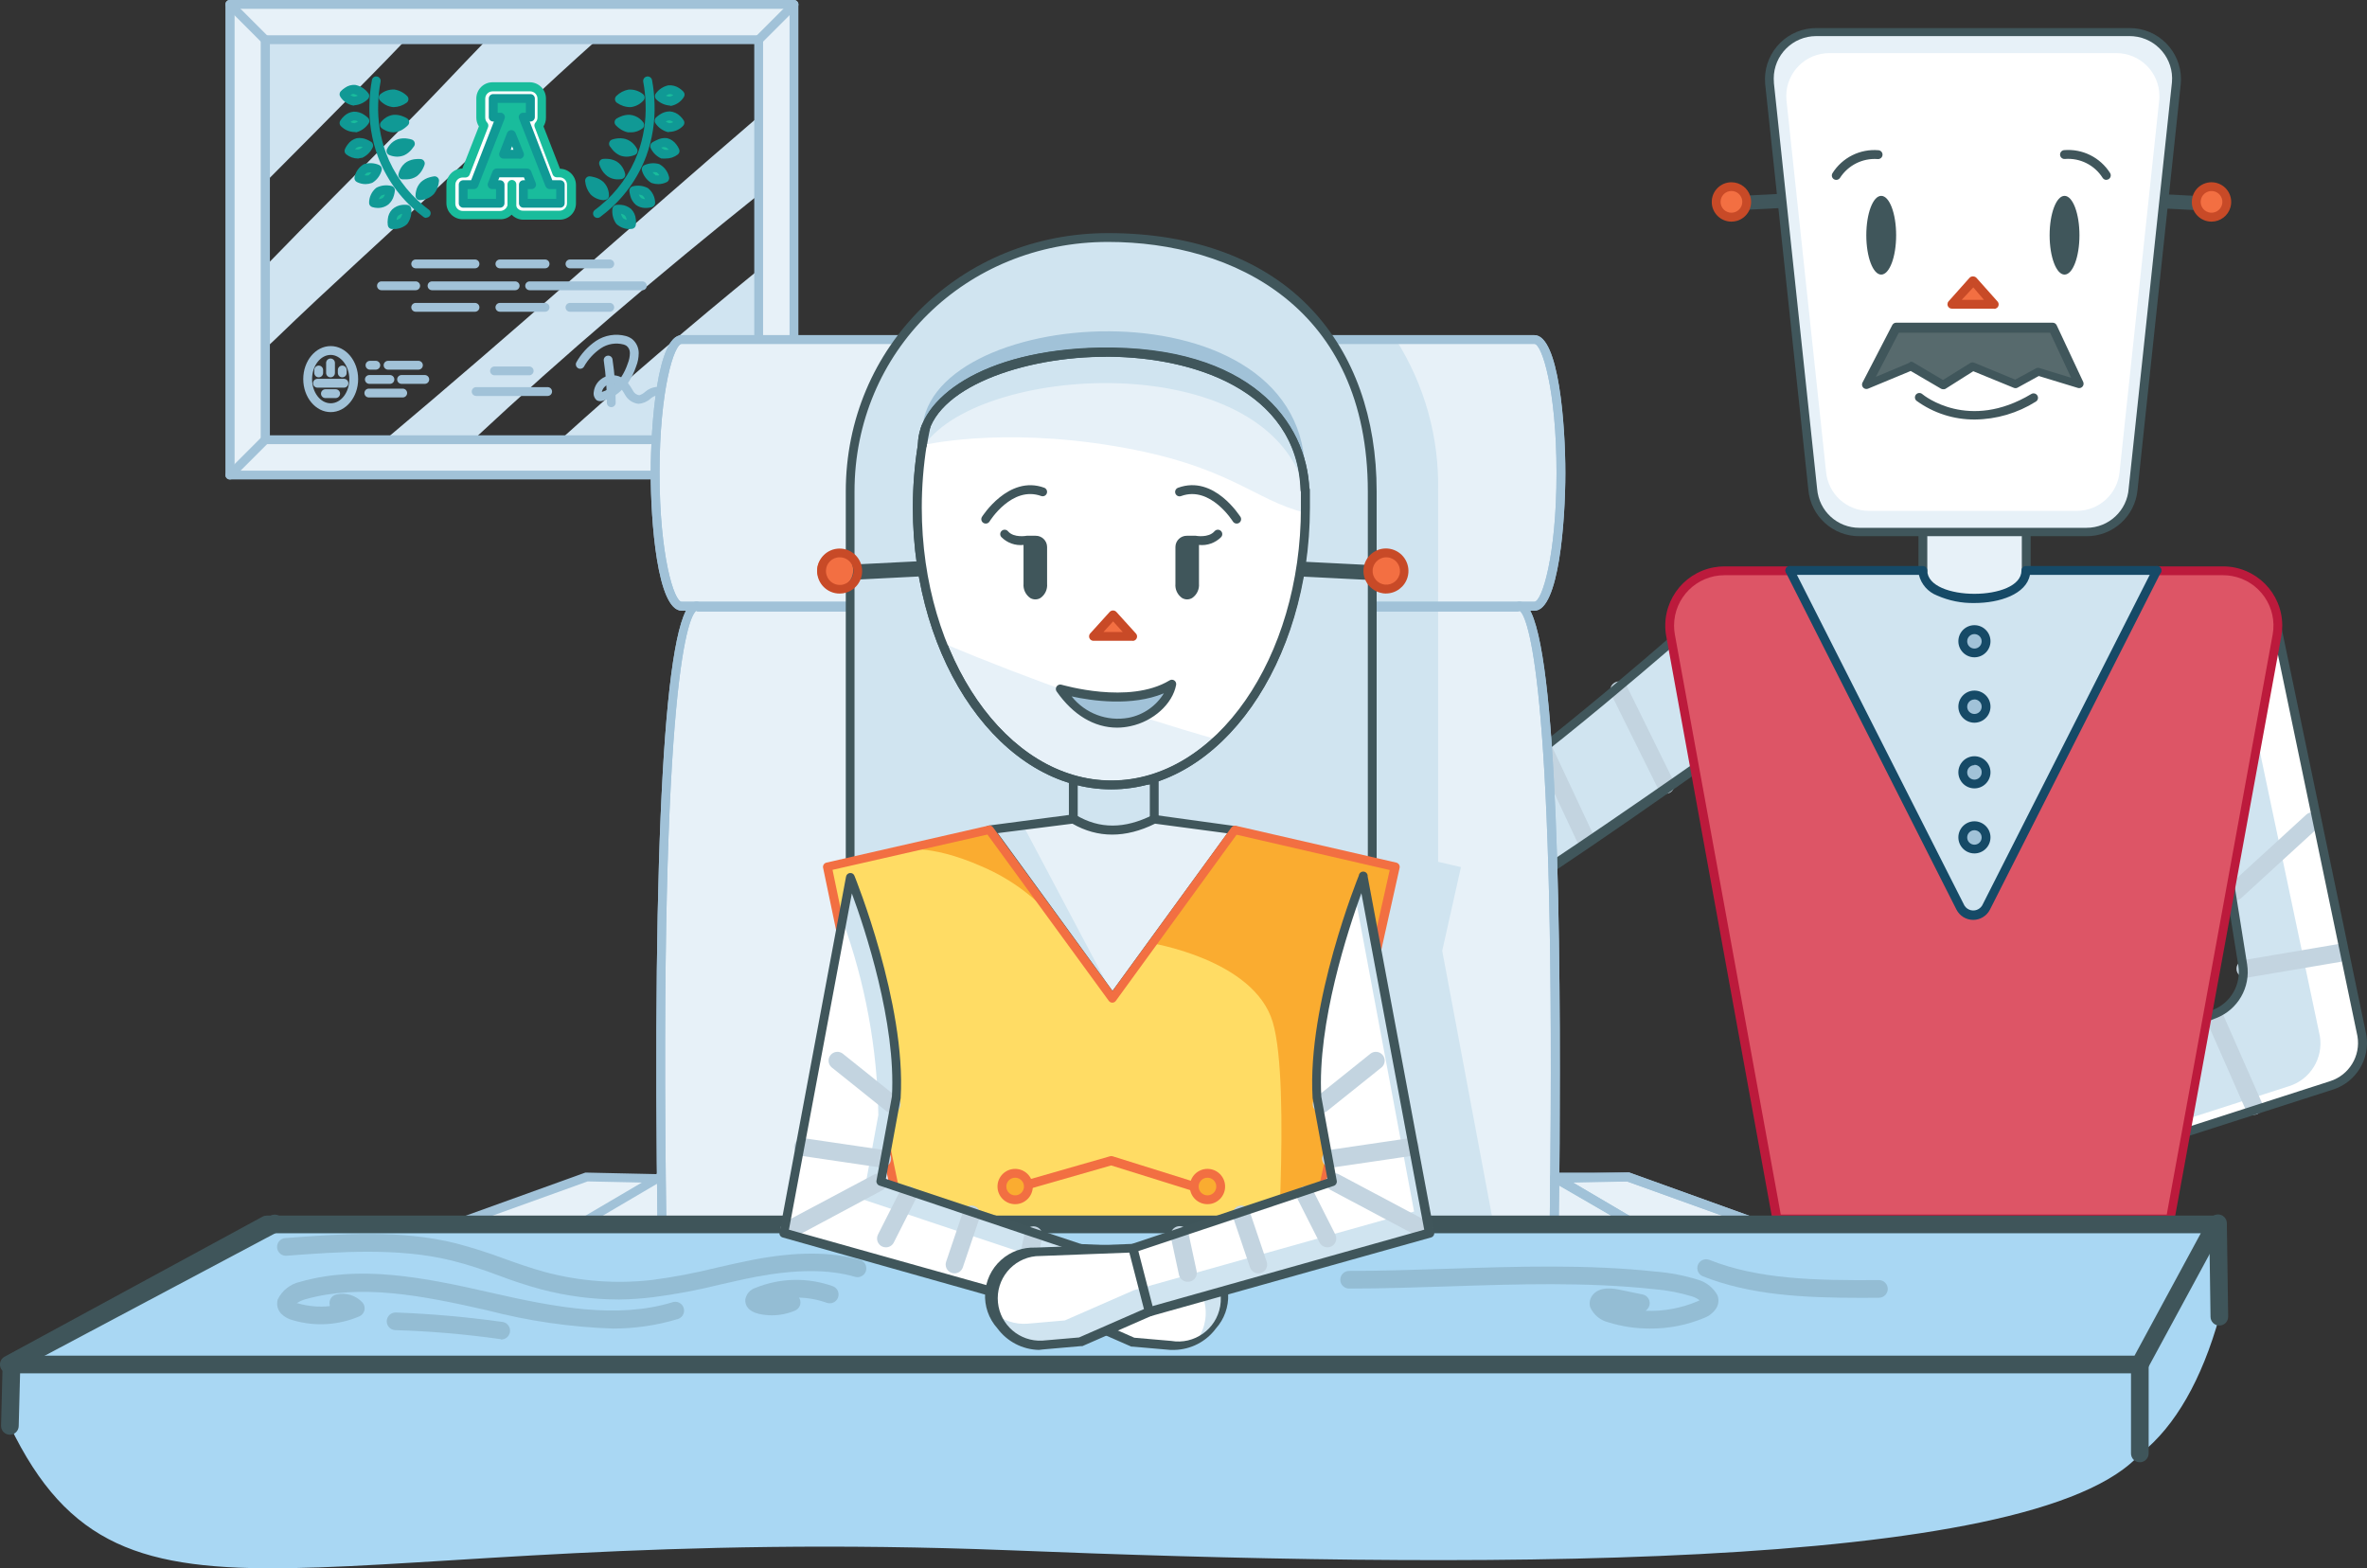 <?xml version="1.0" encoding="iso-8859-1"?>
<!-- Generator: Adobe Illustrator 23.0.0, SVG Export Plug-In . SVG Version: 6.00 Build 0)  -->
<svg version="1.1" id="Layer_1" xmlns="http://www.w3.org/2000/svg" xmlns:xlink="http://www.w3.org/1999/xlink" x="0px" y="0px"
	 viewBox="0 0 268.19 177.67" style="enable-background:new 0 0 268.19 177.67;" xml:space="preserve">
<rect x="0" y="0" width="268.19" height="177.67" fill="#333333" stroke="none"/>
<title>home-illustration-pilot-who</title>
<path style="fill:#A9D7F3;" d="M242.58,164.67c3.88-3.09,6.89-8.34,8.89-15.5v-10.45l-9,16.63L242.58,164.67z"/>
<path style="fill:#E7F1F8;" d="M26.04,0.5v53.32h63.92V0.5H26.04z M85.96,49.82H30.04V4.5h55.92V49.82z"/>
<path style="fill:#D0E4F1;" d="M41.65,8.97c1.44-1.46,2.87-2.933,4.29-4.42H30.17v16C33.99,16.72,37.83,12.84,41.65,8.97z"/>
<path style="fill:#D0E4F1;" d="M85.96,22.05V13.2C71.84,25.32,57.97,37.79,43.68,49.78h10C64.06,40.09,74.87,30.93,85.96,22.05z"/>
<path style="fill:#D0E4F1;" d="M63.53,49.78h22.43V30.56C78.32,36.78,70.843,43.187,63.53,49.78z"/>
<path style="fill:#D0E4F1;" d="M31.16,38.46c6.26-6.06,12.77-11.86,19.11-17.83C55.99,15.24,61.7,9.82,67.58,4.56H55.09
	c-3.23,3.33-6.39,6.75-9.63,10C40.35,19.73,35.2,24.87,30.13,30.1v9.32L31.16,38.46z"/>
<path style="fill:#FFFFFF;" d="M59.3,24.39c-0.623,0.019-1.176-0.396-1.33-1c-0.154,0.604-0.707,1.019-1.33,1h-4.22
	c-0.735,0-1.33-0.595-1.33-1.33v0v-2.14c0-0.735,0.595-1.33,1.33-1.33l0,0h0.32l2.09-5.38c-0.228-0.248-0.353-0.573-0.35-0.91v-2.12
	c0-0.735,0.595-1.33,1.33-1.33l0,0h4.22c0.735,0,1.33,0.595,1.33,1.33v0v2.14c0.003,0.337-0.122,0.662-0.35,0.91l2.09,5.38h0.32
	c0.735,0,1.33,0.595,1.33,1.33v0v2.11c-0.032,0.711-0.618,1.271-1.33,1.27L59.3,24.39z"/>
<path style="fill:#19BC9C;" d="M59.25,24.89c-0.485-0.013-0.946-0.218-1.28-0.57c-0.355,0.359-0.846,0.548-1.35,0.52h-4.2
	c-0.997,0-1.813-0.793-1.84-1.79v-2.13c0.005-1.001,0.809-1.814,1.81-1.83l1.87-4.77c-0.192-0.298-0.293-0.646-0.29-1v-2.14
	c-0.011-1.016,0.804-1.849,1.82-1.86c0.007,0,0.013,0,0.02,0h4.22c1.008,0.005,1.825,0.822,1.83,1.83v2.17
	c0.006,0.353-0.092,0.701-0.28,1l1.87,4.8c1.001,0.016,1.805,0.829,1.81,1.83v2.11c-0.005,1.008-0.822,1.825-1.83,1.83h-4.11H59.25z
	 M57.97,22.89c0.225,0.001,0.421,0.153,0.48,0.37c0.099,0.373,0.444,0.627,0.83,0.61l0,0h4.12c0.458,0.006,0.834-0.362,0.84-0.82
	c0-0.003,0-0.007,0-0.01v-2.12c0-0.458-0.372-0.83-0.83-0.83l0,0h-0.32c-0.208,0.001-0.395-0.126-0.47-0.32l-2.04-5.38
	c-0.069-0.178-0.03-0.38,0.1-0.52c0.143-0.155,0.222-0.359,0.22-0.57v-2.12c0-0.458-0.372-0.83-0.83-0.83l0,0h-4.26
	c-0.458,0-0.83,0.372-0.83,0.83v0v2.14c-0.002,0.211,0.077,0.415,0.22,0.57c0.13,0.14,0.169,0.342,0.1,0.52l-2.09,5.38
	c-0.075,0.194-0.262,0.321-0.47,0.32h-0.32c-0.458,0-0.83,0.372-0.83,0.83v0v2.13c0,0.458,0.372,0.83,0.83,0.83l0,0h4.22
	c0.376,0.009,0.715-0.225,0.84-0.58c0.043-0.237,0.249-0.409,0.49-0.41V22.89z"/>
<path style="fill:#19BC9C;" d="M62.28,20.92l-3-7.65h0.81v-2.11h-4.2v2.11h0.81l-3,7.65h-1.22v2.11h4.22v-2.11h-0.94l0.52-1.33h3.43
	l0.52,1.33H59.3v2.11h4.22v-2.11H62.28z M57.09,17.47l0.89-2.29l0.89,2.29L57.09,17.47z"/>
<path style="fill:#109995;" d="M63.52,23.53H59.3c-0.276,0-0.5-0.224-0.5-0.5v-2.11c0-0.276,0.224-0.5,0.5-0.5h0.19l-0.13-0.33
	h-2.78l-0.13,0.33h0.21c0.276,0,0.5,0.224,0.5,0.5v2.11c0,0.276-0.224,0.5-0.5,0.5h-4.18c-0.276,0-0.5-0.224-0.5-0.5v-2.11
	c0-0.276,0.224-0.5,0.5-0.5h0.9l2.58-6.65h-0.08c-0.276,0-0.5-0.224-0.5-0.5v-2.11c0-0.276,0.224-0.5,0.5-0.5h4.22
	c0.276,0,0.5,0.224,0.5,0.5v2.11c0,0.276-0.224,0.5-0.5,0.5h-0.08l2.56,6.65h0.9c0.276,0,0.5,0.224,0.5,0.5v2.11
	C63.981,23.291,63.78,23.509,63.52,23.53z M59.8,22.53h3.22v-1.11h-0.74c-0.208,0.001-0.395-0.126-0.47-0.32l-3-7.65
	c-0.099-0.258,0.029-0.547,0.286-0.646c0.059-0.023,0.121-0.034,0.184-0.034h0.3v-1.11h-3.19v1.11h0.31
	c0.276-0.002,0.502,0.22,0.504,0.496c0,0.063-0.011,0.125-0.034,0.184l-3,7.65c-0.075,0.194-0.262,0.321-0.47,0.32h-0.72v1.11h3.22
	v-1.11h-0.44c-0.276,0.002-0.502-0.22-0.504-0.496c0-0.063,0.011-0.125,0.034-0.184l0.52-1.33c0.075-0.194,0.262-0.321,0.47-0.32
	h3.43c0.208-0.001,0.395,0.126,0.47,0.32l0.52,1.33c0.099,0.258-0.029,0.547-0.286,0.646c-0.059,0.023-0.121,0.034-0.184,0.034H59.8
	V22.53z M58.87,17.97h-1.78c-0.276,0.018-0.514-0.19-0.532-0.466c-0.004-0.062,0.003-0.125,0.022-0.184l0.89-2.29
	c0.129-0.257,0.441-0.361,0.698-0.232c0.1,0.05,0.182,0.132,0.232,0.232l0.93,2.29c0.099,0.258-0.029,0.547-0.286,0.646
	C58.985,17.989,58.923,18,58.86,18L58.87,17.97z M57.87,16.97h0.31l-0.16-0.4L57.87,16.97z"/>
<path style="fill:#19BC9C;" d="M58,23.91c-0.276,0-0.5-0.224-0.5-0.5v-2.52c0-0.276,0.224-0.5,0.5-0.5c0.276,0,0.5,0.224,0.5,0.5
	v2.51c0.006,0.276-0.214,0.504-0.49,0.51C58.007,23.91,58.003,23.91,58,23.91z"/>
<path style="fill:#109995;" d="M48.3,24.69c-0.104,0.001-0.205-0.031-0.29-0.09c0,0-0.22-0.16-0.6-0.47
	c-2.082-1.699-3.673-3.922-4.61-6.44c-0.69-1.891-1.009-3.898-0.94-5.91c0.02-0.909,0.114-1.816,0.28-2.71
	c0.044-0.267,0.297-0.447,0.564-0.403c0.005,0.001,0.011,0.002,0.016,0.003c0.27,0.051,0.449,0.31,0.4,0.58
	c-0.159,0.841-0.249,1.694-0.27,2.55c-0.063,1.879,0.236,3.753,0.88,5.52c0.875,2.346,2.359,4.417,4.3,6
	c0.34,0.28,0.54,0.42,0.55,0.43c0.226,0.158,0.282,0.47,0.124,0.696c-0.094,0.135-0.249,0.215-0.414,0.214L48.3,24.69z"/>
<path style="fill:#19BC9C;" d="M38.97,10.72c0.261,0.394,0.674,0.661,1.14,0.74c0.461-0.035,0.893-0.233,1.22-0.56
	c-0.271-0.374-0.669-0.637-1.12-0.74c-0.31-0.021-0.618,0.068-0.87,0.25C39.205,10.498,39.08,10.602,38.97,10.72z"/>
<path style="fill:#109995;" d="M40.11,11.96h-0.08c-0.608-0.113-1.142-0.476-1.47-1c-0.13-0.193-0.109-0.45,0.05-0.62
	c0.14-0.149,0.298-0.28,0.47-0.39c0.339-0.245,0.753-0.362,1.17-0.33c0.599,0.118,1.131,0.457,1.49,0.95
	c0.146,0.199,0.125,0.475-0.05,0.65c-0.411,0.414-0.958,0.666-1.54,0.71L40.11,11.96z M39.7,10.77
	c0.129,0.091,0.276,0.156,0.43,0.19c0.145-0.018,0.287-0.059,0.42-0.12c-0.138-0.089-0.29-0.153-0.45-0.19
	C40,10.61,39.84,10.69,39.7,10.77z"/>
<path style="fill:#19BC9C;" d="M38.97,13.9c0.319,0.355,0.773,0.558,1.25,0.56c0.449-0.112,0.843-0.382,1.11-0.76
	c-0.115-0.107-0.238-0.204-0.37-0.29c-0.25-0.174-0.546-0.268-0.85-0.27c-0.307,0.032-0.593,0.17-0.81,0.39
	C39.174,13.638,39.063,13.763,38.97,13.9z"/>
<path style="fill:#109995;" d="M40.22,14.96L40.22,14.96c-0.624,0.003-1.22-0.258-1.64-0.72c-0.138-0.18-0.138-0.43,0-0.61
	c0.113-0.173,0.247-0.331,0.4-0.47c0.298-0.291,0.686-0.471,1.1-0.51c0.425-0.009,0.842,0.117,1.19,0.36
	c0.149,0.098,0.29,0.208,0.42,0.33c0.181,0.169,0.211,0.446,0.07,0.65c-0.327,0.49-0.821,0.846-1.39,1L40.22,14.96z M39.7,13.83
	c0.143,0.073,0.3,0.117,0.46,0.13c0.146-0.044,0.285-0.112,0.41-0.2c-0.144-0.078-0.306-0.119-0.47-0.12
	c-0.149,0.029-0.287,0.098-0.4,0.2V13.83z"/>
<path style="fill:#19BC9C;" d="M39.53,17.1c0.377,0.293,0.86,0.413,1.33,0.33c0.438-0.183,0.794-0.522,1-0.95
	c-0.13-0.085-0.267-0.158-0.41-0.22c-0.277-0.133-0.587-0.178-0.89-0.13c-0.296,0.084-0.554,0.267-0.73,0.52
	C39.709,16.785,39.608,16.937,39.53,17.1z"/>
<path style="fill:#109995;" d="M40.58,17.96c-0.49,0-0.966-0.166-1.35-0.47c-0.178-0.14-0.239-0.382-0.15-0.59
	c0.085-0.197,0.196-0.382,0.33-0.55c0.244-0.338,0.597-0.581,1-0.69c0.397-0.063,0.804-0.007,1.17,0.16
	c0.163,0.07,0.321,0.154,0.47,0.25c0.208,0.136,0.285,0.404,0.18,0.63c-0.248,0.529-0.677,0.951-1.21,1.19H40.9
	C40.795,17.921,40.688,17.945,40.58,17.96z M40.24,16.91c0.161,0.036,0.329,0.036,0.49,0c0.14-0.069,0.269-0.16,0.38-0.27
	c-0.161-0.041-0.329-0.041-0.49,0c-0.157,0.048-0.296,0.142-0.4,0.27H40.24z"/>
<path style="fill:#19BC9C;" d="M40.66,20.17c0.412,0.211,0.893,0.243,1.33,0.09c0.382-0.265,0.655-0.659,0.77-1.11
	c-0.417-0.191-0.889-0.227-1.33-0.1C40.85,19.32,40.66,20.17,40.66,20.17z"/>
<path style="fill:#109995;" d="M41.43,20.86c-0.348,0.001-0.69-0.082-1-0.24c-0.201-0.103-0.308-0.329-0.26-0.55
	c0.125-0.62,0.511-1.156,1.06-1.47c0.572-0.183,1.192-0.147,1.74,0.1c0.222,0.099,0.34,0.344,0.28,0.58
	c-0.153,0.57-0.508,1.064-1,1.39l-0.12,0.06C41.905,20.811,41.669,20.855,41.43,20.86z M41.31,19.86c0.152,0.029,0.308,0.029,0.46,0
	c0.12-0.093,0.225-0.204,0.31-0.33c-0.168-0.013-0.338,0.004-0.5,0.05c-0.113,0.063-0.207,0.157-0.27,0.27V19.86z"/>
<path style="fill:#19BC9C;" d="M42.33,22.98c0.159,0.048,0.324,0.075,0.49,0.08c0.309,0.024,0.617-0.061,0.87-0.24
	c0.231-0.203,0.395-0.471,0.47-0.77c0.042-0.151,0.072-0.304,0.09-0.46c-0.447-0.109-0.918-0.056-1.33,0.15
	C42.557,22.051,42.342,22.502,42.33,22.98z"/>
<path style="fill:#109995;" d="M42.91,23.56h-0.14c-0.204-0.006-0.405-0.04-0.6-0.1c-0.213-0.067-0.356-0.267-0.35-0.49
	c0.003-0.634,0.28-1.236,0.76-1.65l0.1-0.07c0.521-0.257,1.116-0.321,1.68-0.18c0.249,0.059,0.413,0.296,0.38,0.55
	c-0.022,0.183-0.059,0.363-0.11,0.54c-0.102,0.388-0.318,0.736-0.62,1C43.695,23.407,43.31,23.547,42.91,23.56z M43.19,22.16
	c-0.12,0.113-0.215,0.249-0.28,0.4c0.172,0,0.339-0.052,0.48-0.15c0.103-0.105,0.181-0.231,0.23-0.37
	C43.471,22.057,43.326,22.098,43.19,22.16z"/>
<path style="fill:#19BC9C;" d="M44.43,25.44c0.48,0.065,0.965-0.081,1.33-0.4c0.263-0.391,0.38-0.862,0.33-1.33
	c-0.156-0.013-0.314-0.013-0.47,0c-0.306,0.03-0.595,0.152-0.83,0.35c-0.213,0.226-0.341,0.52-0.36,0.83
	C44.403,25.072,44.403,25.258,44.43,25.44z"/>
<path style="fill:#109995;" d="M44.66,25.95h-0.29c-0.224-0.03-0.4-0.206-0.43-0.43c-0.035-0.232-0.035-0.468,0-0.7
	c0.034-0.409,0.207-0.793,0.49-1.09c0.317-0.293,0.721-0.475,1.15-0.52c0.186-0.017,0.374-0.017,0.56,0
	c0.239,0.018,0.432,0.202,0.46,0.44c0.068,0.589-0.082,1.183-0.42,1.67l-0.08,0.09C45.702,25.759,45.19,25.951,44.66,25.95z
	 M45.58,24.22c-0.17,0.032-0.328,0.108-0.46,0.22c-0.112,0.136-0.179,0.304-0.19,0.48l0,0c0.164-0.041,0.317-0.116,0.45-0.22
	C45.475,24.553,45.543,24.391,45.58,24.22z"/>
<path style="fill:#19BC9C;" d="M45.82,11.24c-0.352,0.257-0.774,0.4-1.21,0.41c-0.443-0.047-0.854-0.257-1.15-0.59
	c0.345-0.284,0.783-0.43,1.23-0.41C45.118,10.725,45.513,10.932,45.82,11.24z"/>
<path style="fill:#109995;" d="M44.58,12.14c-0.588-0.049-1.136-0.32-1.53-0.76c-0.183-0.207-0.164-0.523,0.043-0.706
	c0.005-0.005,0.011-0.01,0.017-0.014c0.44-0.356,0.994-0.54,1.56-0.52c0.553,0.084,1.065,0.344,1.46,0.74
	c0.196,0.195,0.197,0.511,0.002,0.707c-0.019,0.019-0.04,0.037-0.062,0.053C45.636,11.955,45.116,12.129,44.58,12.14z M44.58,11.14
	L44.58,11.14z"/>
<path style="fill:#19BC9C;" d="M45.88,13.84c-0.096,0.098-0.199,0.189-0.31,0.27c-0.23,0.184-0.501,0.311-0.79,0.37
	c-0.296,0.043-0.597,0.001-0.87-0.12c-0.135-0.054-0.262-0.125-0.38-0.21c0.09-0.116,0.194-0.22,0.31-0.31
	c0.234-0.184,0.514-0.298,0.81-0.33c0.291-0.017,0.582,0.034,0.85,0.15C45.631,13.709,45.759,13.77,45.88,13.84z"/>
<path style="fill:#109995;" d="M44.58,14.99c-0.29,0-0.576-0.062-0.84-0.18c-0.167-0.071-0.325-0.161-0.47-0.27
	c-0.225-0.16-0.277-0.472-0.117-0.697c0.006-0.008,0.011-0.015,0.017-0.023c0.117-0.146,0.251-0.277,0.4-0.39
	c0.293-0.228,0.642-0.373,1.01-0.42c0.38-0.027,0.761,0.038,1.11,0.19c0.149,0.058,0.292,0.129,0.43,0.21
	c0.237,0.142,0.314,0.449,0.173,0.686c-0.02,0.034-0.045,0.066-0.073,0.094c-0.117,0.12-0.244,0.231-0.38,0.33
	c-0.294,0.226-0.636,0.38-1,0.45L44.58,14.99z"/>
<path style="fill:#19BC9C;" d="M46.48,16.32c-0.076,0.116-0.159,0.226-0.25,0.33c-0.18,0.225-0.41,0.406-0.67,0.53
	c-0.277,0.108-0.578,0.136-0.87,0.08c-0.141-0.022-0.279-0.062-0.41-0.12c0.066-0.129,0.146-0.25,0.24-0.36
	c0.185-0.23,0.431-0.403,0.71-0.5c0.286-0.067,0.584-0.067,0.87,0C46.228,16.283,46.355,16.297,46.48,16.32z"/>
<path style="fill:#109995;" d="M44.99,17.75c-0.309-0.005-0.615-0.07-0.9-0.19c-0.251-0.114-0.363-0.411-0.249-0.662
	c0.003-0.006,0.006-0.012,0.009-0.018c0.085-0.165,0.189-0.32,0.31-0.46c0.243-0.299,0.565-0.525,0.93-0.65
	c0.364-0.105,0.747-0.126,1.12-0.06c0.149,0.021,0.296,0.055,0.44,0.1c0.264,0.082,0.411,0.363,0.328,0.626
	c-0.014,0.044-0.033,0.085-0.058,0.124c-0.088,0.133-0.185,0.26-0.29,0.38c-0.225,0.276-0.508,0.498-0.83,0.65
	C45.543,17.695,45.268,17.75,44.99,17.75z"/>
<path style="fill:#19BC9C;" d="M47.58,18.53c-0.046,0.131-0.103,0.258-0.17,0.38c-0.129,0.263-0.317,0.493-0.55,0.67
	c-0.246,0.166-0.534,0.259-0.83,0.27c-0.143,0.018-0.287,0.018-0.43,0c0.034-0.142,0.084-0.28,0.15-0.41
	c0.125-0.274,0.327-0.507,0.58-0.67c0.255-0.14,0.539-0.218,0.83-0.23C47.299,18.525,47.44,18.521,47.58,18.53z"/>
<path style="fill:#109995;" d="M45.85,20.32h-0.27c-0.274-0.031-0.471-0.279-0.44-0.554c0.002-0.019,0.005-0.038,0.01-0.056
	c0.043-0.18,0.106-0.355,0.19-0.52c0.167-0.353,0.43-0.651,0.76-0.86c0.331-0.186,0.701-0.292,1.08-0.31
	c0.156-0.013,0.314-0.013,0.47,0c0.276,0.013,0.489,0.247,0.476,0.523c-0.002,0.047-0.011,0.093-0.026,0.137
	c-0.054,0.159-0.121,0.312-0.2,0.46c-0.16,0.325-0.393,0.609-0.68,0.83c-0.339,0.223-0.734,0.345-1.14,0.35H45.85z"/>
<path style="fill:#19BC9C;" d="M49.22,20.48c-0.036,0.43-0.196,0.839-0.46,1.18c-0.315,0.315-0.736,0.5-1.18,0.52
	c-0.002-0.145,0.015-0.289,0.05-0.43c0.064-0.291,0.21-0.558,0.42-0.77c0.219-0.193,0.479-0.333,0.76-0.41
	C48.944,20.53,49.081,20.5,49.22,20.48z"/>
<path style="fill:#109995;" d="M47.58,22.68c-0.276,0-0.5-0.224-0.5-0.5c-0.001-0.189,0.022-0.377,0.07-0.56
	c0.085-0.378,0.276-0.725,0.55-1c0.286-0.257,0.629-0.442,1-0.54c0.154-0.044,0.311-0.078,0.47-0.1
	c0.273-0.04,0.527,0.149,0.567,0.423c0.006,0.039,0.007,0.078,0.003,0.117c-0.044,0.524-0.238,1.024-0.56,1.44
	c-0.407,0.426-0.961,0.681-1.55,0.71L47.58,22.68z"/>
<path style="fill:#109995;" d="M67.7,24.69c-0.276,0.002-0.502-0.22-0.504-0.496c-0.001-0.165,0.079-0.32,0.214-0.414
	c0,0,0.21-0.15,0.55-0.43c1.944-1.581,3.432-3.652,4.31-6c0.646-1.77,0.945-3.647,0.88-5.53c-0.021-0.859-0.111-1.715-0.27-2.56
	c-0.05-0.276,0.134-0.54,0.41-0.59c0.276-0.05,0.54,0.134,0.59,0.41c0.166,0.894,0.26,1.801,0.28,2.71
	c0.068,2.009-0.251,4.012-0.94,5.9c-0.945,2.522-2.547,4.745-4.64,6.44c-0.38,0.31-0.6,0.47-0.6,0.47
	C67.898,24.657,67.8,24.689,67.7,24.69z"/>
<path style="fill:#19BC9C;" d="M77.03,10.72c-0.261,0.394-0.674,0.661-1.14,0.74c-0.461-0.035-0.893-0.233-1.22-0.56
	c0.271-0.374,0.669-0.637,1.12-0.74c0.31-0.021,0.618,0.068,0.87,0.25C76.795,10.498,76.92,10.602,77.03,10.72z"/>
<path style="fill:#109995;" d="M75.89,11.96L75.89,11.96c-0.582-0.044-1.129-0.296-1.54-0.71c-0.175-0.175-0.196-0.451-0.05-0.65
	c0.342-0.471,0.843-0.801,1.41-0.93c0.449-0.043,0.899,0.073,1.27,0.33c0.165,0.108,0.316,0.236,0.45,0.38
	c0.159,0.17,0.18,0.427,0.05,0.62c-0.328,0.524-0.862,0.887-1.47,1L75.89,11.96z M75.44,10.84c0.133,0.061,0.275,0.102,0.42,0.12
	c0.154-0.034,0.301-0.099,0.43-0.19c-0.143-0.081-0.306-0.119-0.47-0.11c-0.133,0.039-0.258,0.099-0.37,0.18L75.44,10.84z"/>
<path style="fill:#19BC9C;" d="M77.02,13.9c-0.319,0.355-0.773,0.558-1.25,0.56c-0.449-0.112-0.843-0.382-1.11-0.76
	c0.115-0.107,0.238-0.204,0.37-0.29c0.25-0.174,0.546-0.268,0.85-0.27c0.307,0.032,0.593,0.17,0.81,0.39
	C76.816,13.638,76.927,13.763,77.02,13.9z"/>
<path style="fill:#109995;" d="M75.77,14.96h-0.12c-0.569-0.154-1.063-0.51-1.39-1c-0.141-0.204-0.111-0.481,0.07-0.65
	c0.136-0.126,0.284-0.24,0.44-0.34c0.33-0.226,0.72-0.348,1.12-0.35c0.441,0.032,0.855,0.22,1.17,0.53
	c0.145,0.133,0.273,0.285,0.38,0.45c0.138,0.18,0.138,0.43,0,0.61c-0.411,0.458-0.995,0.722-1.61,0.73L75.77,14.96z M75.42,13.76
	c0.125,0.088,0.264,0.155,0.41,0.2c0.16-0.009,0.316-0.05,0.46-0.12c-0.129-0.112-0.29-0.182-0.46-0.2
	c-0.14,0.011-0.277,0.052-0.4,0.12L75.42,13.76z"/>
<path style="fill:#19BC9C;" d="M76.47,17.1c-0.377,0.293-0.86,0.413-1.33,0.33c-0.438-0.183-0.794-0.522-1-0.95
	c0.13-0.085,0.267-0.158,0.41-0.22c0.277-0.133,0.587-0.178,0.89-0.13c0.296,0.084,0.554,0.267,0.73,0.52
	C76.291,16.785,76.392,16.937,76.47,17.1z"/>
<path style="fill:#109995;" d="M75.43,17.96c-0.126,0.011-0.254,0.011-0.38,0h-0.12c-0.533-0.239-0.962-0.661-1.21-1.19
	c-0.105-0.226-0.028-0.494,0.18-0.63c0.156-0.1,0.32-0.187,0.49-0.26c0.363-0.198,0.779-0.278,1.19-0.23
	c0.429,0.109,0.805,0.368,1.06,0.73c0.127,0.162,0.231,0.34,0.31,0.53c0.089,0.208,0.028,0.45-0.15,0.59
	C76.409,17.805,75.926,17.967,75.43,17.96z M75.28,16.96c0.161,0.035,0.328,0.035,0.49,0c-0.11-0.139-0.26-0.24-0.43-0.29
	c-0.145-0.015-0.292,0.002-0.43,0.05c0.111,0.095,0.236,0.173,0.37,0.23V16.96z"/>
<path style="fill:#19BC9C;" d="M75.34,20.17c-0.412,0.211-0.893,0.243-1.33,0.09c-0.382-0.265-0.655-0.659-0.77-1.11
	c0.417-0.191,0.889-0.227,1.33-0.1C75.15,19.32,75.34,20.17,75.34,20.17z"/>
<path style="fill:#109995;" d="M74.58,20.86c-0.248,0.001-0.495-0.039-0.73-0.12l-0.12-0.06c-0.492-0.326-0.847-0.82-1-1.39
	c-0.06-0.236,0.058-0.481,0.28-0.58c0.528-0.239,1.124-0.282,1.68-0.12c0.576,0.306,0.986,0.852,1.12,1.49
	c0.048,0.221-0.059,0.447-0.26,0.55C75.249,20.78,74.917,20.859,74.58,20.86z M74.25,19.86c0.149,0.027,0.301,0.027,0.45,0
	c-0.066-0.143-0.174-0.261-0.31-0.34c-0.149-0.026-0.301-0.026-0.45,0c0.085,0.111,0.186,0.209,0.3,0.29L74.25,19.86z"/>
<path style="fill:#19BC9C;" d="M73.68,22.98c-0.159,0.048-0.324,0.075-0.49,0.08c-0.309,0.024-0.617-0.061-0.87-0.24
	c-0.231-0.203-0.395-0.471-0.47-0.77c-0.042-0.151-0.072-0.304-0.09-0.46c0.447-0.109,0.918-0.056,1.33,0.15
	C73.453,22.051,73.668,22.502,73.68,22.98z"/>
<path style="fill:#109995;" d="M73.07,23.56c-0.358-0.01-0.706-0.125-1-0.33c-0.327-0.274-0.559-0.645-0.66-1.06
	c-0.047-0.17-0.081-0.344-0.1-0.52c-0.027-0.25,0.136-0.481,0.38-0.54c0.564-0.142,1.159-0.078,1.68,0.18l0.1,0.07
	c0.47,0.405,0.746,0.99,0.76,1.61c0.006,0.223-0.137,0.423-0.35,0.49c-0.201,0.061-0.41,0.094-0.62,0.1H73.07z M72.37,22.04
	c0.059,0.154,0.155,0.292,0.28,0.4c0.133,0.08,0.285,0.122,0.44,0.12l0,0c-0.065-0.151-0.16-0.287-0.28-0.4
	C72.671,22.097,72.522,22.057,72.37,22.04z"/>
<path style="fill:#19BC9C;" d="M71.58,25.44c-0.48,0.065-0.965-0.081-1.33-0.4c-0.263-0.391-0.38-0.862-0.33-1.33
	c0.156-0.013,0.314-0.013,0.47,0c0.306,0.03,0.595,0.152,0.83,0.35c0.213,0.226,0.341,0.52,0.36,0.83
	C71.607,25.072,71.607,25.258,71.58,25.44z"/>
<path style="fill:#109995;" d="M71.32,25.95c-0.53,0.001-1.042-0.191-1.44-0.54l-0.08-0.09c-0.335-0.488-0.481-1.082-0.41-1.67
	c0.028-0.238,0.221-0.422,0.46-0.44c0.183-0.016,0.367-0.016,0.55,0c0.41,0.039,0.797,0.203,1.11,0.47
	c0.31,0.315,0.498,0.729,0.53,1.17c0.032,0.215,0.032,0.435,0,0.65c-0.03,0.224-0.206,0.4-0.43,0.43L71.32,25.95z M71.55,25.43
	L71.55,25.43z M70.55,24.69c0.133,0.105,0.286,0.18,0.45,0.22c-0.016-0.194-0.097-0.377-0.23-0.52
	c-0.124-0.092-0.268-0.153-0.42-0.18c0.045,0.176,0.123,0.343,0.23,0.49L70.55,24.69z"/>
<path style="fill:#19BC9C;" d="M70.18,11.24c0.352,0.257,0.774,0.4,1.21,0.41c0.443-0.047,0.854-0.257,1.15-0.59
	c-0.345-0.284-0.783-0.43-1.23-0.41C70.882,10.725,70.487,10.932,70.18,11.24z"/>
<path style="fill:#109995;" d="M71.44,12.14c-0.556,0-1.099-0.175-1.55-0.5c-0.224-0.162-0.274-0.474-0.113-0.698
	c0.016-0.022,0.034-0.043,0.053-0.062c0.377-0.381,0.862-0.636,1.39-0.73c0.588-0.038,1.169,0.143,1.63,0.51
	c0.215,0.174,0.248,0.489,0.074,0.703c-0.005,0.006-0.009,0.011-0.014,0.017C72.532,11.808,72.008,12.079,71.44,12.14z M71.35,11.14
	L71.35,11.14z"/>
<path style="fill:#19BC9C;" d="M70.12,13.84c0.096,0.098,0.199,0.189,0.31,0.27c0.23,0.184,0.501,0.311,0.79,0.37
	c0.296,0.029,0.594-0.027,0.86-0.16c0.135-0.054,0.262-0.125,0.38-0.21c-0.09-0.116-0.194-0.22-0.31-0.31
	c-0.234-0.184-0.514-0.298-0.81-0.33c-0.291-0.017-0.582,0.034-0.85,0.15C70.361,13.683,70.237,13.756,70.12,13.84z"/>
<path style="fill:#109995;" d="M71.44,14.99h-0.3c-0.365-0.077-0.707-0.238-1-0.47c-0.128-0.097-0.249-0.204-0.36-0.32
	c-0.194-0.197-0.191-0.513,0.006-0.707c0.028-0.028,0.06-0.052,0.094-0.073c0.144-0.085,0.294-0.159,0.45-0.22
	c0.333-0.147,0.697-0.212,1.06-0.19c0.398,0.04,0.776,0.193,1.09,0.44c0.145,0.114,0.276,0.245,0.39,0.39
	c0.175,0.213,0.144,0.528-0.069,0.704c-0.007,0.006-0.014,0.011-0.021,0.016c-0.149,0.109-0.31,0.2-0.48,0.27
	C72.029,14.946,71.735,15.001,71.44,14.99z"/>
<path style="fill:#19BC9C;" d="M69.52,16.32c0.076,0.116,0.159,0.226,0.25,0.33c0.18,0.225,0.41,0.406,0.67,0.53
	c0.277,0.108,0.578,0.136,0.87,0.08c0.141-0.022,0.279-0.062,0.41-0.12c-0.066-0.129-0.146-0.25-0.24-0.36
	c-0.185-0.23-0.431-0.403-0.71-0.5c-0.286-0.067-0.584-0.067-0.87,0C69.772,16.283,69.645,16.297,69.52,16.32z"/>
<path style="fill:#109995;" d="M71,17.75c-0.26,0.001-0.518-0.047-0.76-0.14c-0.338-0.157-0.636-0.39-0.87-0.68
	c-0.102-0.117-0.195-0.24-0.28-0.37c-0.151-0.231-0.085-0.541,0.146-0.692c0.038-0.025,0.08-0.045,0.124-0.058
	c0.147-0.049,0.297-0.085,0.45-0.11c0.356-0.063,0.722-0.046,1.07,0.05c0.392,0.121,0.739,0.354,1,0.67
	c0.118,0.138,0.218,0.289,0.3,0.45c0.124,0.247,0.025,0.547-0.222,0.671c-0.006,0.003-0.012,0.006-0.018,0.009
	c-0.172,0.077-0.354,0.131-0.54,0.16C71.268,17.737,71.134,17.75,71,17.75z"/>
<path style="fill:#19BC9C;" d="M68.38,18.53c0.046,0.131,0.103,0.258,0.17,0.38c0.129,0.263,0.317,0.493,0.55,0.67
	c0.246,0.166,0.534,0.259,0.83,0.27c0.143,0.018,0.287,0.018,0.43,0c-0.034-0.142-0.084-0.28-0.15-0.41
	c-0.125-0.274-0.327-0.507-0.58-0.67c-0.255-0.14-0.539-0.218-0.83-0.23C68.661,18.525,68.52,18.521,68.38,18.53z"/>
<path style="fill:#109995;" d="M70.15,20.32h-0.28c-0.377-0.019-0.741-0.143-1.05-0.36c-0.304-0.226-0.551-0.521-0.72-0.86
	c-0.075-0.141-0.139-0.289-0.19-0.44c-0.089-0.262,0.051-0.545,0.313-0.634c0.044-0.015,0.09-0.024,0.137-0.026
	c0.166-0.014,0.334-0.014,0.5,0c0.351,0.021,0.693,0.12,1,0.29c0.344,0.214,0.618,0.523,0.79,0.89c0.079,0.159,0.14,0.327,0.18,0.5
	c0.063,0.269-0.105,0.538-0.374,0.6c-0.019,0.004-0.037,0.008-0.056,0.01L70.15,20.32z"/>
<path style="fill:#19BC9C;" d="M66.77,20.48c0.036,0.43,0.196,0.839,0.46,1.18c0.315,0.315,0.735,0.5,1.18,0.52
	c0.002-0.145-0.015-0.289-0.05-0.43c-0.065-0.291-0.21-0.558-0.42-0.77c-0.219-0.193-0.479-0.333-0.76-0.41
	C67.046,20.53,66.909,20.5,66.77,20.48z"/>
<path style="fill:#109995;" d="M68.41,22.68L68.41,22.68c-0.57-0.026-1.109-0.265-1.51-0.67c-0.344-0.426-0.553-0.945-0.6-1.49
	c-0.025-0.275,0.178-0.518,0.453-0.543c0.039-0.004,0.078-0.002,0.117,0.003c0.162,0.022,0.323,0.055,0.48,0.1
	c0.37,0.091,0.713,0.269,1,0.52c0.283,0.273,0.484,0.619,0.58,1c0.047,0.18,0.071,0.364,0.07,0.55c0,0.276-0.224,0.5-0.5,0.5
	L68.41,22.68z"/>
<path style="fill:#A1C2D8;" d="M69.09,35.32h-4.51c-0.276,0-0.5-0.224-0.5-0.5s0.224-0.5,0.5-0.5h4.51c0.276,0,0.5,0.224,0.5,0.5
	S69.366,35.32,69.09,35.32z"/>
<path style="fill:#A1C2D8;" d="M61.76,35.32h-5.12c-0.276,0-0.5-0.224-0.5-0.5s0.224-0.5,0.5-0.5h5.12c0.276,0,0.5,0.224,0.5,0.5
	S62.036,35.32,61.76,35.32z"/>
<path style="fill:#A1C2D8;" d="M53.82,35.32H47.1c-0.276,0-0.5-0.224-0.5-0.5s0.224-0.5,0.5-0.5h6.72c0.276,0,0.5,0.224,0.5,0.5
	S54.096,35.32,53.82,35.32z"/>
<path style="fill:#A1C2D8;" d="M72.78,32.88H60.01c-0.276,0-0.5-0.224-0.5-0.5s0.224-0.5,0.5-0.5h12.77c0.276,0,0.5,0.224,0.5,0.5
	S73.056,32.88,72.78,32.88z"/>
<path style="fill:#A1C2D8;" d="M58.37,32.88h-9.42c-0.276,0-0.5-0.224-0.5-0.5s0.224-0.5,0.5-0.5h9.42c0.276,0,0.5,0.224,0.5,0.5
	S58.646,32.88,58.37,32.88z"/>
<path style="fill:#A1C2D8;" d="M47.1,32.88h-3.88c-0.276,0-0.5-0.224-0.5-0.5s0.224-0.5,0.5-0.5h3.88c0.276,0,0.5,0.224,0.5,0.5
	S47.376,32.88,47.1,32.88z"/>
<path style="fill:#A1C2D8;" d="M69.09,30.4h-4.51c-0.276,0-0.5-0.224-0.5-0.5s0.224-0.5,0.5-0.5h4.51c0.276,0,0.5,0.224,0.5,0.5
	S69.366,30.4,69.09,30.4z"/>
<path style="fill:#A1C2D8;" d="M61.76,30.4h-5.12c-0.276,0-0.5-0.224-0.5-0.5s0.224-0.5,0.5-0.5h5.12c0.276,0,0.5,0.224,0.5,0.5
	S62.036,30.4,61.76,30.4z"/>
<path style="fill:#A1C2D8;" d="M53.82,30.4H47.1c-0.276,0-0.5-0.224-0.5-0.5s0.224-0.5,0.5-0.5h6.72c0.276,0,0.5,0.224,0.5,0.5
	S54.096,30.4,53.82,30.4z"/>
<path style="fill:#A1C2D8;" d="M89.96,54.32H26.04c-0.276,0-0.5-0.224-0.5-0.5V0.5c0-0.276,0.224-0.5,0.5-0.5h63.92
	c0.276,0,0.5,0.224,0.5,0.5v53.32C90.46,54.096,90.236,54.32,89.96,54.32z M26.58,53.32h62.88V1H26.58V53.32z M85.99,50.32H30.04
	c-0.276,0-0.5-0.224-0.5-0.5V4.5c0-0.276,0.224-0.5,0.5-0.5h55.92c0.276,0,0.5,0.224,0.5,0.5v45.32c0,0.276-0.224,0.5-0.5,0.5H85.99
	z M30.58,49.32h54.88V5H30.58V49.32z"/>
<path style="fill:#A1C2D8;" d="M30.04,5c-0.132-0.002-0.258-0.056-0.35-0.15l-4-4c-0.196-0.196-0.196-0.514,0-0.71
	c0.196-0.196,0.514-0.196,0.71,0l4,4c0.193,0.197,0.19,0.514-0.007,0.707c-0.092,0.09-0.215,0.141-0.343,0.143L30.04,5z"/>
<path style="fill:#A1C2D8;" d="M85.96,5c-0.276-0.004-0.497-0.231-0.493-0.507c0.002-0.128,0.053-0.251,0.143-0.343l4-4
	c0.196-0.196,0.514-0.196,0.71,0c0.196,0.196,0.196,0.514,0,0.71l-4,4C86.224,4.953,86.094,5.003,85.96,5z"/>
<path style="fill:#A1C2D8;" d="M89.96,54.32c-0.132-0.002-0.258-0.056-0.35-0.15l-4-4c-0.196-0.196-0.196-0.514,0-0.71
	s0.514-0.196,0.71,0l0,0l4,4c0.193,0.197,0.19,0.514-0.007,0.707c-0.092,0.09-0.215,0.141-0.343,0.143L89.96,54.32z"/>
<path style="fill:#A1C2D8;" d="M26.04,54.32c-0.276-0.004-0.497-0.231-0.493-0.507c0.002-0.128,0.053-0.251,0.143-0.343l4-4
	c0.196-0.196,0.514-0.196,0.71,0s0.196,0.514,0,0.71l-4,4C26.304,54.273,26.174,54.323,26.04,54.32z"/>
<path style="fill:#A1C2D8;" d="M37.47,46.69c-1.71,0-3.11-1.68-3.11-3.74s1.39-3.74,3.11-3.74s3.11,1.68,3.11,3.74
	S39.18,46.69,37.47,46.69z M37.47,40.21c-1.16,0-2.11,1.23-2.11,2.74s0.94,2.74,2.11,2.74c1.17,0,2.11-1.23,2.11-2.74
	S38.58,40.21,37.47,40.21z"/>
<path style="fill:#A1C2D8;" d="M38.97,43.92h-3c-0.276,0-0.5-0.224-0.5-0.5s0.224-0.5,0.5-0.5h3c0.276,0,0.5,0.224,0.5,0.5
	S39.246,43.92,38.97,43.92z"/>
<path style="fill:#A1C2D8;" d="M38.78,42.75c-0.276,0-0.5-0.224-0.5-0.5v-0.33c0-0.276,0.224-0.5,0.5-0.5c0.276,0,0.5,0.224,0.5,0.5
	v0.33C39.28,42.526,39.056,42.75,38.78,42.75z"/>
<path style="fill:#A1C2D8;" d="M36.11,42.75c-0.276,0-0.5-0.224-0.5-0.5v-0.33c0-0.276,0.224-0.5,0.5-0.5c0.276,0,0.5,0.224,0.5,0.5
	v0.33C36.61,42.526,36.386,42.75,36.11,42.75z"/>
<path style="fill:#A1C2D8;" d="M37.45,42.75c-0.276,0-0.5-0.224-0.5-0.5v-1.13c0-0.276,0.224-0.5,0.5-0.5c0.276,0,0.5,0.224,0.5,0.5
	v1.13C37.95,42.526,37.726,42.75,37.45,42.75z"/>
<path style="fill:#A1C2D8;" d="M38.03,45.1h-1.16c-0.276,0-0.5-0.224-0.5-0.5s0.224-0.5,0.5-0.5h1.16c0.276,0,0.5,0.224,0.5,0.5
	S38.306,45.1,38.03,45.1z"/>
<path style="fill:#A1C2D8;" d="M42.58,41.88h-0.66c-0.276,0-0.5-0.224-0.5-0.5s0.224-0.5,0.5-0.5h0.66c0.276,0,0.5,0.224,0.5,0.5
	S42.856,41.88,42.58,41.88z"/>
<path style="fill:#A1C2D8;" d="M47.41,41.88h-3.44c-0.276,0-0.5-0.224-0.5-0.5s0.224-0.5,0.5-0.5h3.44c0.276,0,0.5,0.224,0.5,0.5
	S47.686,41.88,47.41,41.88z"/>
<path style="fill:#A1C2D8;" d="M44.17,43.49h-2.32c-0.276,0-0.5-0.224-0.5-0.5s0.224-0.5,0.5-0.5h2.33c0.276,0,0.5,0.224,0.5,0.5
	s-0.224,0.5-0.5,0.5H44.17z"/>
<path style="fill:#A1C2D8;" d="M48.14,43.49H45.5c-0.276,0-0.5-0.224-0.5-0.5s0.224-0.5,0.5-0.5h2.63c0.276,0,0.5,0.224,0.5,0.5
	s-0.224,0.5-0.5,0.5H48.14z"/>
<path style="fill:#A1C2D8;" d="M45.63,45.03h-3.84c-0.276,0-0.5-0.224-0.5-0.5s0.224-0.5,0.5-0.5h3.84c0.276,0,0.5,0.224,0.5,0.5
	S45.906,45.03,45.63,45.03z"/>
<path style="fill:#A1C2D8;" d="M59.97,42.52h-3.94c-0.276,0-0.5-0.224-0.5-0.5s0.224-0.5,0.5-0.5h3.93c0.276,0,0.5,0.224,0.5,0.5
	s-0.224,0.5-0.5,0.5H59.97z"/>
<path style="fill:#A1C2D8;" d="M62.05,44.86h-8.1c-0.276,0-0.5-0.224-0.5-0.5s0.224-0.5,0.5-0.5h8.1c0.276,0,0.5,0.224,0.5,0.5
	S62.326,44.86,62.05,44.86z"/>
<path style="fill:#A1C2D8;" d="M69.26,46.13L69.26,46.13c-0.276,0-0.5-0.224-0.5-0.5c0.003-1.593-0.114-3.184-0.35-4.76
	c-0.042-0.273,0.146-0.528,0.419-0.57c0,0,0.001,0,0.001,0c0.267-0.046,0.52,0.132,0.567,0.399c0.001,0.007,0.002,0.014,0.003,0.021
	c0.244,1.629,0.364,3.273,0.36,4.92C69.755,45.912,69.532,46.13,69.26,46.13z"/>
<path style="fill:#A1C2D8;" d="M72.32,45.75c-0.627-0.079-1.179-0.45-1.49-1c-0.111-0.204-0.235-0.401-0.37-0.59
	c-0.57,0.587-1.289,1.009-2.08,1.22c-0.228,0.093-0.482,0.093-0.71,0c-0.032-0.017-0.062-0.037-0.09-0.06
	c-0.258-0.239-0.372-0.596-0.3-0.94c0.067-0.548,0.347-1.047,0.78-1.39c0.658-0.53,1.564-0.627,2.32-0.25
	c0.316-0.486,0.568-1.01,0.75-1.56c0.153-0.375,0.235-0.775,0.24-1.18c0.01-0.313-0.127-0.613-0.37-0.81
	c-0.107-0.072-0.225-0.126-0.35-0.16c-0.879-0.23-1.814-0.074-2.57,0.43c-0.799,0.543-1.46,1.266-1.93,2.11
	c-0.16,0.225-0.472,0.278-0.697,0.118c-0.19-0.135-0.262-0.383-0.173-0.598c0.544-0.984,1.311-1.826,2.24-2.46
	c1.001-0.666,2.239-0.87,3.4-0.56c0.252,0.071,0.489,0.186,0.7,0.34c0.479,0.393,0.754,0.981,0.75,1.6
	c-0.004,0.521-0.105,1.037-0.3,1.52c-0.22,0.662-0.529,1.292-0.92,1.87c0.226,0.289,0.426,0.597,0.6,0.92
	c0.143,0.25,0.394,0.42,0.68,0.46c0.246-0.075,0.472-0.205,0.66-0.38c0.348-0.307,0.78-0.502,1.24-0.56l0,0
	c0.483,0.028,0.948,0.195,1.34,0.48l0.32,0.19c0.888,0.426,1.952,0.2,2.59-0.55c0.191-0.199,0.508-0.206,0.707-0.014
	c0.187,0.18,0.206,0.472,0.043,0.674c-0.949,1.072-2.497,1.375-3.78,0.74l-0.38-0.22c-0.234-0.177-0.509-0.29-0.8-0.33
	c-0.253,0.067-0.486,0.194-0.68,0.37C73.312,45.521,72.828,45.722,72.32,45.75z M69.32,43.49c-0.546,0.002-1.017,0.385-1.13,0.92
	c0.549-0.17,1.049-0.469,1.46-0.87h-0.2L69.32,43.49z"/>
<polyline style="fill:#D0E4F0;" points="242.18,22.31 249.23,22.68 249.29,23.33 242.1,22.95 "/>
<path style="fill:#40565B;" d="M249.29,23.83L249.29,23.83l-7-0.36c-0.115-0.006-0.225-0.052-0.31-0.13
	c-0.228-0.207-0.337-0.515-0.29-0.82c0.046-0.287,0.234-0.532,0.5-0.65c0.075-0.021,0.155-0.021,0.23,0l6.88,0.35
	c0.25,0.014,0.45,0.211,0.47,0.46l0.06,0.65c0.022,0.275-0.183,0.516-0.458,0.538c-0.014,0.001-0.028,0.002-0.042,0.002
	L249.29,23.83z"/>
<circle style="fill:#F36F42;" cx="250.547" cy="22.88" r="1.73"/>
<path style="fill:#C84A27;" d="M250.58,25.11c-1.232,0.004-2.234-0.99-2.238-2.222c-0.001-0.212,0.029-0.424,0.088-0.628l0,0
	c0.342-1.183,1.579-1.864,2.762-1.522c1.183,0.342,1.865,1.579,1.522,2.762C252.439,24.451,251.57,25.106,250.58,25.11z
	 M249.39,22.54c-0.183,0.654,0.2,1.333,0.854,1.515c0.654,0.183,1.333-0.2,1.515-0.854c0.181-0.649-0.193-1.322-0.84-1.511
	C250.263,21.504,249.579,21.884,249.39,22.54z"/>
<polyline style="fill:#D0E4F0;" points="204.55,22.31 197.5,22.68 197.44,23.33 204.63,22.95 "/>
<path style="fill:#40565B;" d="M197.44,23.83c-0.276,0.001-0.501-0.222-0.502-0.498c0-0.014,0-0.028,0.002-0.042l0.06-0.65
	c0.02-0.249,0.22-0.446,0.47-0.46l6.88-0.35c0.075-0.02,0.155-0.02,0.23,0c0.266,0.118,0.454,0.363,0.5,0.65
	c0.047,0.305-0.062,0.613-0.29,0.82c-0.085,0.078-0.195,0.124-0.31,0.13l-7,0.36L197.44,23.83z"/>
<circle style="fill:#F36F42;" cx="196.165" cy="22.891" r="1.73"/>
<path style="fill:#C84A27;" d="M196.17,25.11c-1.232-0.004-2.226-1.006-2.222-2.238c0.004-1.232,1.006-2.226,2.238-2.222
	c0.99,0.004,1.859,0.659,2.134,1.61l0,0c0.342,1.183-0.339,2.42-1.522,2.762C196.594,25.081,196.382,25.111,196.17,25.11z
	 M196.17,21.64c-0.679,0.004-1.226,0.559-1.222,1.238c0.004,0.679,0.559,1.226,1.238,1.222c0.679-0.004,1.226-0.559,1.222-1.238
	c-0.001-0.112-0.017-0.224-0.048-0.332C197.208,22,196.721,21.636,196.17,21.64z"/>
<polyline style="fill:#E7F1F8;" points="217.87,68.28 217.87,54.96 229.54,54.96 229.54,68.28 "/>
<path style="fill:#D0E4F0;" d="M208.05,75.8c0,0-46.41,33.44-47.92,31.43l-21.19-11.56l-10-4.07l-2.21-4.78
	c-1.658-3.492-0.171-7.668,3.322-9.326c0.888-0.422,1.855-0.651,2.838-0.674h1.18c2.83-0.094,5.415,1.598,6.46,4.23l7.29,9.15
	l15.67,1.9c1.55,1.84,27.55-20.8,27.55-20.8"/>
<path style="fill:#C3D4E0;" d="M188.77,89.93c-0.382,0.001-0.732-0.217-0.9-0.56l-5.29-10.66c-0.279-0.476-0.12-1.089,0.357-1.368
	c0.476-0.279,1.089-0.12,1.368,0.357c0.025,0.042,0.046,0.086,0.065,0.132l5.25,10.66c0.243,0.496,0.038,1.095-0.458,1.338
	c-0.138,0.067-0.289,0.102-0.442,0.102H188.77z"/>
<path style="fill:#C3D4E0;" d="M179.58,95.89c-0.391,0.001-0.746-0.226-0.91-0.58l-4.56-9.73c-0.225-0.504,0.001-1.096,0.505-1.321
	c0.491-0.219,1.067-0.011,1.305,0.471l4.56,9.73c0.232,0.501,0.014,1.096-0.488,1.328c-0.132,0.061-0.277,0.093-0.422,0.092
	L179.58,95.89z"/>
<path style="fill:#40565B;" d="M160.22,107.76c-0.149,0.014-0.297-0.033-0.41-0.13L138.7,96.11l-10-4
	c-0.119-0.046-0.215-0.135-0.27-0.25l-2.21-4.78c-1.747-3.78-0.1-8.261,3.68-10.008c0.917-0.424,1.91-0.659,2.92-0.692H134
	c3.007-0.075,5.752,1.704,6.91,4.48l7.12,8.94l15.55,1.78c0.092,0.013,0.178,0.051,0.25,0.11l0,0c2,0,15.23-10.64,26.88-20.79
	c0.215-0.173,0.53-0.139,0.703,0.076c0.163,0.202,0.144,0.495-0.043,0.674c-4.05,3.53-24.32,21-27.62,21h-0.06
	c-0.141-0.007-0.278-0.048-0.4-0.12l-15.53-1.88c-0.129-0.015-0.248-0.079-0.33-0.18l-7.31-9.15c-0.03-0.039-0.054-0.083-0.07-0.13
	c-0.966-2.447-3.371-4.019-6-3.92h-1.18c-3.61,0.114-6.444,3.133-6.33,6.744c0.028,0.877,0.232,1.74,0.6,2.536l2.13,4.6l9.84,4
	l21.24,11.58l0,0c2.72,0,30.4-19.22,47.34-31.43c0.21-0.18,0.525-0.155,0.705,0.055c0.18,0.21,0.155,0.525-0.055,0.705
	c-0.022,0.019-0.046,0.036-0.07,0.05C169.23,104.39,161.85,107.76,160.22,107.76z M163.85,91.76L163.85,91.76z"/>
<path style="fill:#FFFFFF;" d="M257.78,70.09l9.85,47.23c0.402,2.48-1.068,4.881-3.46,5.65l-35,11.25l-9.59,4.89l-5.24,0.52
	c-3.843,0.423-7.301-2.349-7.724-6.192c-0.108-0.979-0.008-1.97,0.294-2.908l0.35-1.13c0.838-2.708,3.288-4.597,6.12-4.72l13.56-0.6
	l24-9.2c2.246-0.859,3.581-3.176,3.2-5.55l-1.51-9.45"/>
<path style="fill:#D0E4F0;" d="M255.58,82.92l-2.93,17l1.51,9.45c0.381,2.374-0.954,4.691-3.2,5.55l-24,9.2l-13.56,0.6
	c-2.832,0.123-5.282,2.012-6.12,4.72l-0.35,1.13c-1.172,3.684,0.865,7.621,4.549,8.792c0.087,0.028,0.174,0.053,0.261,0.077l3-0.3
	l9.65-4.84l35-11.25c2.392-0.769,3.862-3.17,3.46-5.65L255.58,82.92z"/>
<line style="fill:none;" x1="226.92" y1="124.09" x2="229.21" y2="134.26"/>
<path style="fill:#40565B;" d="M229.21,134.76c-0.235,0.001-0.438-0.161-0.49-0.39l-2.29-10.17c-0.061-0.276,0.114-0.549,0.39-0.61
	s0.549,0.114,0.61,0.39l2.29,10.17c0.062,0.269-0.107,0.537-0.376,0.599c-0.001,0-0.003,0.001-0.004,0.001L229.21,134.76z"/>
<path style="fill:#C3D4E0;" d="M254.49,110.76c-0.552,0.047-1.038-0.363-1.085-0.915c-0.047-0.552,0.363-1.038,0.915-1.085
	l10.5-1.78c0.552-0.091,1.074,0.283,1.165,0.835c0.091,0.552-0.283,1.074-0.835,1.165l-10.5,1.78H254.49z"/>
<path style="fill:#C3D4E0;" d="M253.29,102c-0.552,0.004-1.003-0.44-1.007-0.993c-0.002-0.284,0.117-0.556,0.327-0.747l8.74-8
	c0.43-0.347,1.06-0.279,1.406,0.151c0.315,0.391,0.291,0.956-0.056,1.319l-8.74,8C253.778,101.9,253.539,101.997,253.29,102z"/>
<path style="fill:#C3D4E0;" d="M255.36,126.32c-0.399,0.001-0.76-0.234-0.92-0.6l-4.31-9.79c-0.224-0.505,0.005-1.096,0.51-1.32
	c0.505-0.224,1.096,0.005,1.32,0.51l4.31,9.79c0.221,0.506-0.01,1.096-0.516,1.317c-0.124,0.054-0.258,0.083-0.394,0.083V126.32z"/>
<path style="fill:#C3D4E0;" d="M245.23,130.11c-0.459,0.018-0.872-0.279-1-0.72l-3.19-10.81c-0.157-0.53,0.145-1.088,0.675-1.245
	c0.53-0.157,1.088,0.145,1.245,0.675l3.19,10.81c0.155,0.53-0.15,1.085-0.68,1.24l0,0
	C245.392,130.086,245.312,130.103,245.23,130.11z"/>
<path style="fill:#C3D4E0;" d="M234.64,129.03c-0.486,0.009-0.908-0.333-1-0.81l-1.21-6.43c-0.102-0.552,0.263-1.083,0.815-1.185
	s1.083,0.263,1.185,0.815l1.21,6.43c0.103,0.543-0.253,1.066-0.796,1.169c-0.001,0-0.003,0.001-0.004,0.001L234.64,129.03z"/>
<path style="fill:#40565B;" d="M213.58,140.16c-4.164,0-7.54-3.375-7.54-7.54c0-0.76,0.115-1.515,0.34-2.24l0.35-1.13
	c0.906-2.904,3.532-4.93,6.57-5.07l13.48-0.59l23.95-9.17c2.016-0.783,3.215-2.864,2.88-5l-1.51-9.45
	c-0.044-0.276,0.144-0.536,0.42-0.58c0.276-0.044,0.536,0.144,0.58,0.42l1.51,9.45c0.408,2.603-1.053,5.138-3.51,6.09l-24,9.2h-0.16
	l-13.56,0.6c-2.616,0.117-4.879,1.86-5.66,4.36l-0.35,1.13c-1.073,3.449,0.853,7.115,4.302,8.188c0.84,0.261,1.723,0.35,2.598,0.262
	l5.15-0.51l9.57-4.8l35-11.28c2.168-0.682,3.5-2.859,3.12-5.1l-9.85-47.25c-0.055-0.276,0.124-0.545,0.4-0.6
	c0.276-0.055,0.545,0.124,0.6,0.4l9.85,47.27c0.47,2.732-1.148,5.391-3.79,6.23l-35,11.25l-9.58,4.81c-0.056,0.01-0.114,0.01-0.17,0
	l-5.24,0.52C214.082,140.086,213.832,140.129,213.58,140.16z M219.53,139.1L219.53,139.1z"/>
<path style="fill:#40565B;" d="M229.58,65.16c-0.276,0-0.5-0.224-0.5-0.5v-9.2h-10.71v9.2c0,0.276-0.224,0.5-0.5,0.5
	s-0.5-0.224-0.5-0.5v-9.7c0-0.276,0.224-0.5,0.5-0.5h11.71c0.276,0,0.5,0.224,0.5,0.5v9.7C230.08,64.936,229.856,65.16,229.58,65.16
	z"/>
<path style="fill:#DD5566;" d="M201.32,138.11l-12-66.12c-0.613-3.374,1.626-6.607,5-7.22c0.366-0.067,0.738-0.1,1.11-0.1h22.48
	c0,4.25,11.67,4.25,11.67,0h22.27c3.43,0,6.21,2.78,6.21,6.21c0,0.372-0.033,0.744-0.1,1.11l-12,66.12H201.32z"/>
<path style="fill:#D0E4F0;" d="M202.73,64.66h15.07c0,4.25,11.67,4.25,11.67,0h14.86L225,102.82
	c-0.407,0.809-1.393,1.135-2.202,0.728c-0.314-0.158-0.57-0.413-0.728-0.728L202.73,64.66z"/>
<path style="fill:#BC1A3C;" d="M246.3,138.61h-45.4l-12.11-66.53c-0.663-3.646,1.756-7.139,5.402-7.802
	c0.395-0.072,0.796-0.108,1.198-0.108h7.41v1h-7.41c-3.154-0.001-5.711,2.555-5.712,5.708c0,0.343,0.031,0.685,0.092,1.022l12,65.71
	h43.73l12-65.71c0.563-3.103-1.495-6.075-4.598-6.638c-0.337-0.061-0.679-0.092-1.022-0.092h-7.41v-1h7.41
	c3.706,0.001,6.709,3.006,6.708,6.712c0,0.402-0.036,0.803-0.108,1.198L246.3,138.61z"/>
<path style="fill:#164A67;" d="M223.58,104.22c-0.807,0.003-1.546-0.45-1.91-1.17l-19.31-38.16
	c-0.142-0.237-0.066-0.544,0.171-0.686c0.237-0.142,0.544-0.066,0.686,0.171c0.013,0.021,0.024,0.043,0.033,0.066l19.33,38.16
	c0.346,0.552,1.074,0.72,1.626,0.374c0.151-0.095,0.279-0.222,0.374-0.374l19.34-38.16c0.106-0.255,0.399-0.376,0.654-0.269
	s0.376,0.399,0.269,0.654c-0.009,0.023-0.021,0.045-0.033,0.066l-19.34,38.16C225.11,103.764,224.38,104.216,223.58,104.22z"/>
<circle style="fill:#A1C2D8;" cx="223.71" cy="72.65" r="1.32"/>
<circle style="fill:#A1C2D8;" cx="223.71" cy="80.06" r="1.32"/>
<circle style="fill:#A1C2D8;" cx="223.71" cy="87.47" r="1.32"/>
<circle style="fill:#A1C2D8;" cx="223.71" cy="94.88" r="1.32"/>
<path style="fill:#164A67;" d="M223.71,74.47c-1.005,0-1.82-0.815-1.82-1.82s0.815-1.82,1.82-1.82c1.005,0,1.82,0.815,1.82,1.82
	S224.715,74.47,223.71,74.47L223.71,74.47z M223.71,71.84c-0.453,0-0.82,0.367-0.82,0.82s0.367,0.82,0.82,0.82
	c0.453,0,0.82-0.367,0.82-0.82S224.163,71.84,223.71,71.84C223.71,71.84,223.71,71.84,223.71,71.84z"/>
<path style="fill:#164A67;" d="M223.71,81.88c-1.005,0-1.82-0.815-1.82-1.82s0.815-1.82,1.82-1.82c1.005,0,1.82,0.815,1.82,1.82
	S224.715,81.88,223.71,81.88L223.71,81.88z M223.71,79.25c-0.453,0-0.82,0.367-0.82,0.82s0.367,0.82,0.82,0.82
	c0.453,0,0.82-0.367,0.82-0.82c0.006-0.453-0.357-0.824-0.81-0.83c-0.003,0-0.007,0-0.01,0V79.25z"/>
<path style="fill:#164A67;" d="M223.71,89.32c-1.005,0-1.82-0.815-1.82-1.82s0.815-1.82,1.82-1.82c1.005,0,1.82,0.815,1.82,1.82
	S224.715,89.32,223.71,89.32L223.71,89.32z M223.71,86.69c-0.453,0-0.82,0.367-0.82,0.82s0.367,0.82,0.82,0.82
	c0.453,0,0.82-0.367,0.82-0.82c0.022-0.452-0.327-0.837-0.779-0.859c-0.014-0.001-0.027-0.001-0.041-0.001V86.69z"/>
<path style="fill:#164A67;" d="M223.71,96.69c-1.005,0-1.82-0.815-1.82-1.82s0.815-1.82,1.82-1.82c1.005,0,1.82,0.815,1.82,1.82
	S224.715,96.69,223.71,96.69L223.71,96.69z M223.71,94.06c-0.453,0-0.82,0.367-0.82,0.82s0.367,0.82,0.82,0.82
	c0.453,0,0.82-0.367,0.82-0.82S224.163,94.06,223.71,94.06C223.71,94.06,223.71,94.06,223.71,94.06z"/>
<path style="fill:#FFFFFF;" d="M200.49,9.46l4.9,46c0.243,2.74,2.539,4.84,5.29,4.84h25.72c2.751,0,5.047-2.1,5.29-4.84l4.9-46
	c0.265-2.921-1.888-5.503-4.808-5.768c-0.16-0.015-0.321-0.022-0.482-0.022h-35.52c-2.933-0.001-5.311,2.376-5.312,5.308
	C200.468,9.139,200.475,9.3,200.49,9.46z"/>
<path style="fill:#E7F1F8;" d="M241.29,3.67h-35.51c-2.933-0.001-5.311,2.376-5.312,5.308c0,0.161,0.007,0.322,0.022,0.482l4.9,46
	c0.243,2.74,2.539,4.84,5.29,4.84h25.72c2.751,0,5.047-2.1,5.29-4.84l4.9-46c0.265-2.921-1.888-5.503-4.808-5.768
	C241.618,3.677,241.454,3.67,241.29,3.67z M244.65,11.32l-4.49,42.12c-0.223,2.513-2.327,4.439-4.85,4.44h-23.56
	c-2.523-0.001-4.627-1.927-4.85-4.44l-4.49-42.12c-0.237-2.679,1.742-5.043,4.421-5.281c0.143-0.013,0.286-0.019,0.429-0.019h32.54
	c2.69,0.001,4.87,2.181,4.869,4.871C244.669,11.034,244.663,11.177,244.65,11.32z"/>
<path style="fill:#40565B;" d="M236.39,60.75h-25.71c-3.014,0.016-5.535-2.287-5.79-5.29L200,9.51l0,0
	c-0.287-3.196,2.071-6.019,5.267-6.307c0.174-0.016,0.349-0.023,0.523-0.023h35.51c3.209-0.002,5.811,2.598,5.813,5.807
	c0,0.175-0.008,0.349-0.023,0.523l-4.9,46C241.91,58.497,239.39,60.773,236.39,60.75z M200.99,9.41l4.9,46
	c0.208,2.488,2.293,4.399,4.79,4.39h25.72c2.529,0.005,4.626-1.956,4.79-4.48l4.9-46c0.232-2.646-1.725-4.98-4.372-5.212
	c-0.139-0.012-0.279-0.018-0.418-0.018h-35.52c-2.656,0-4.81,2.154-4.809,4.811c0,0.143,0.006,0.287,0.019,0.429V9.41z"/>
<ellipse style="fill:#40565B;" cx="213.15" cy="26.65" rx="1.69" ry="4.46"/>
<ellipse style="fill:#40565B;" cx="233.92" cy="26.65" rx="1.69" ry="4.46"/>
<polygon style="fill:#576A6D;" points="214.83,37.08 232.62,37.08 235.6,43.49 230.97,42.07 228.36,43.49 223.53,41.5 220.15,43.6 
	216.51,41.48 211.46,43.6 "/>
<path style="fill:#40565B;" d="M220.16,44.1c-0.088-0.001-0.174-0.025-0.25-0.07l-3.42-2l-4.82,2
	c-0.254,0.108-0.548-0.01-0.656-0.264c-0.059-0.137-0.053-0.294,0.016-0.426l3.37-6.51c0.085-0.165,0.255-0.269,0.44-0.27h17.74
	c0.193,0.001,0.369,0.114,0.45,0.29l3,6.41c0.117,0.25,0.009,0.548-0.241,0.665c-0.113,0.053-0.241,0.062-0.359,0.025L231,42.6
	l-2.42,1.33c-0.136,0.065-0.294,0.065-0.43,0l-4.57-1.87l-3.16,2C220.338,44.096,220.249,44.11,220.16,44.1z M216.52,40.98
	c0.088,0,0.174,0.025,0.25,0.07l3.38,2l3.12-1.94c0.142-0.071,0.308-0.071,0.45,0l4.61,1.9l2.4-1.3c0.122-0.05,0.258-0.05,0.38,0
	l3.56,1.09l-2.38-5.1h-17.15l-2.6,5l3.78-1.59c0.054-0.063,0.123-0.111,0.2-0.14V40.98z"/>
<path style="fill:#40565B;" d="M208.05,20.38c-0.276-0.002-0.499-0.227-0.497-0.503c0.001-0.087,0.024-0.172,0.067-0.247
	c1.117-1.781,3.135-2.789,5.23-2.61c0.276,0.03,0.475,0.279,0.445,0.555c-0.03,0.276-0.279,0.475-0.555,0.445
	c-1.703-0.122-3.336,0.695-4.26,2.13C208.386,20.296,208.224,20.383,208.05,20.38z"/>
<path style="fill:#40565B;" d="M238.66,20.38c-0.176,0.001-0.339-0.09-0.43-0.24c-0.916-1.444-2.555-2.263-4.26-2.13
	c-0.276,0.03-0.525-0.169-0.555-0.445c-0.03-0.276,0.169-0.525,0.445-0.555l0,0c2.095-0.179,4.113,0.829,5.23,2.61
	c0.138,0.239,0.056,0.545-0.183,0.683c-0.075,0.043-0.16,0.066-0.247,0.067L238.66,20.38z"/>
<polygon style="fill:#F36F42;" points="223.53,31.81 224.72,33.14 225.91,34.48 223.53,34.48 221.15,34.48 222.34,33.14 "/>
<path style="fill:#C84A27;" d="M225.91,34.97h-4.76c-0.276-0.003-0.497-0.229-0.494-0.506c0.001-0.12,0.045-0.235,0.124-0.324
	l2.38-2.67c0.109-0.113,0.264-0.169,0.42-0.15l0,0c0.142,0.002,0.276,0.063,0.37,0.17l2.38,2.67
	c0.182,0.207,0.162,0.523-0.046,0.706c-0.09,0.079-0.205,0.123-0.324,0.124L225.91,34.97z M222.27,33.97h2.52l-1.21-1.41
	L222.27,33.97z"/>
<path style="fill:#40565B;" d="M223.76,47.53c-2.373,0.017-4.689-0.726-6.61-2.12c-0.213-0.177-0.242-0.492-0.065-0.705
	c0.177-0.213,0.492-0.242,0.705-0.065l0,0c0.21,0.18,5.27,4.26,12.36,0c0.237-0.144,0.546-0.067,0.69,0.17s0.067,0.546-0.17,0.69
	C228.599,46.804,226.207,47.507,223.76,47.53z"/>
<path style="fill:#164A67;" d="M223.71,68.32c-1.455,0.028-2.899-0.262-4.23-0.85c-1.028-0.396-1.797-1.27-2.06-2.34H202.8
	c-0.276,0-0.5-0.224-0.5-0.5s0.224-0.5,0.5-0.5h15.07c0.276,0,0.5,0.224,0.5,0.5c0,3.53,10.67,3.53,10.67,0
	c0-0.276,0.224-0.5,0.5-0.5h14.86c0.276,0,0.5,0.224,0.5,0.5s-0.224,0.5-0.5,0.5H230C229.58,67.32,226.58,68.32,223.71,68.32z"/>
<polyline style="fill:#E7F1F8;" points="176.69,133.52 184.46,133.35 202.75,139.94 188.43,139.94 176.89,133.9 "/>
<polygon style="fill:#E7F1F8;" points="176.16,133.35 176.09,139.94 187.48,140.01 "/>
<path style="fill:#E7F1F8;" d="M173.86,38.46H77.24c-1.66,0-3,6.77-3,15.11s1.35,15.11,3,15.11h96.61c1.66,0,3-6.77,3-15.11
	S175.52,38.46,173.86,38.46z"/>
<path style="fill:#E7F1F8;" d="M171.97,68.78H79.13c0,0-5.19-5.71-4.12,71.16h101.08c0.067-4.86,0.11-9.4,0.13-13.62
	C176.53,63.77,171.97,68.78,171.97,68.78z"/>
<path style="fill:#E7F1F8;" d="M173.86,38.46H77.24c-1.66,0-3,6.77-3,15.11s1.35,15.11,3,15.11h96.61c1.66,0,3-6.77,3-15.11
	S175.52,38.46,173.86,38.46z"/>
<path style="fill:#E7F1F8;" d="M171.97,68.78H79.13c0,0-5.19-5.71-4.12,71.16h101.08c0.067-4.86,0.11-9.4,0.13-13.62
	C176.53,63.77,171.97,68.78,171.97,68.78z"/>
<polyline style="fill:#E7F1F8;" points="176.69,133.52 184.46,133.35 202.75,139.94 188.43,139.94 176.89,133.9 "/>
<path style="fill:#D0E4F0;" d="M169.41,139.72L169.41,139.72l-6-32l2.12-9.48l0,0l-2.59-0.6V55.69
	c0.145-6.039-1.493-11.987-4.71-17.1l-48-0.44c-2.93,4.49-6.41,11.64-6.41,17.55v41.93l-2.57,0.59l10.33,49.76h8.17
	c0.131,0.5,0.326,0.98,0.58,1.43l0,0l0.21,0.35l0,0c0.157,0.242,0.331,0.472,0.52,0.69v0.05l0.26,0.27l0,0
	c0.201,0.195,0.414,0.375,0.64,0.54l0.08,0.05l0.28,0.19h0.08l0.37,0.2l0,0l0.35,0.16h0.11l0.29,0.1h0.11l0.4,0.1l0,0l0.39,0.06
	h0.13h0.31h0.13h0.43l0,0l4.25-0.37l7.83-3.43l2.31-0.65h14.44l1-4.32l3.44-1L169.41,139.72z M158.04,131.77l0.39,2.11l-0.93,0.31
	L158.04,131.77z"/>
<polygon style="fill:#E7F1F8;" points="74.78,133.35 74.86,139.94 63.47,140.01 "/>
<polyline style="fill:#E7F1F8;" points="74.26,133.52 66.49,133.35 48.2,139.94 63.47,140.01 74.06,133.9 "/>
<path style="fill:#A1C2D8;" d="M187.48,140.51c-0.088-0.001-0.174-0.025-0.25-0.07l-10.59-6.12c-0.365-0.111-0.57-0.497-0.459-0.861
	c0.067-0.22,0.239-0.392,0.459-0.459l7.76-0.17c0.06-0.008,0.12-0.008,0.18,0l18.29,6.59c0.276,0.047,0.462,0.309,0.415,0.585
	c-0.047,0.276-0.309,0.462-0.585,0.415l-15.27,0.07L187.48,140.51z M178.04,133.99l9.58,5.52l12.31-0.05l-15.55-5.6L178.04,133.99z"
	/>
<path style="fill:#A1C2D8;" d="M187.48,140.51L187.48,140.51l-11.4-0.07c-0.276,0-0.5-0.224-0.5-0.5c0-0.003,0-0.007,0-0.01
	l0.08-6.59c0.001-0.178,0.096-0.341,0.25-0.43c0.155-0.087,0.345-0.087,0.5,0l11.32,6.66c0.237,0.141,0.316,0.448,0.175,0.685
	c-0.089,0.15-0.25,0.243-0.425,0.245V140.51z M176.58,139.44l9,0.05l-9-5.28V139.44z"/>
<path style="fill:#A1C2D8;" d="M173.86,69.19H77.24c-2.78,0-3.51-10.21-3.51-15.61s0.73-15.61,3.51-15.61h96.61
	c2.78,0,3.51,10.21,3.51,15.61S176.63,69.19,173.86,69.19z M77.24,38.96c-0.85,0-2.51,5.16-2.51,14.61s1.66,14.61,2.51,14.61h96.61
	c0.85,0,2.51-5.16,2.51-14.61s-1.66-14.61-2.51-14.61H77.24z"/>
<path style="fill:#A1C2D8;" d="M176.09,140.44H75.01c-0.272,0-0.495-0.218-0.5-0.49c-0.63-45,0.81-70.42,4.05-71.7
	c0.228-0.105,0.492-0.105,0.72,0h92.53c0.229-0.104,0.491-0.104,0.72,0c3.69,1.44,4.31,32.38,4.19,58.08
	c0,4.22-0.06,8.76-0.13,13.62C176.585,140.222,176.362,140.44,176.09,140.44z M75.51,139.44h100.07c0.06-4.67,0.1-9,0.12-13.12
	c0.26-52-2.91-56.68-3.5-57.11c-0.076,0.045-0.162,0.069-0.25,0.07H79.13c-0.088-0.001-0.174-0.025-0.25-0.07
	C78.23,69.68,74.58,75.15,75.51,139.44z M78.76,69.12L78.76,69.12z M172.34,69.12L172.34,69.12z"/>
<path style="fill:#A1C2D8;" d="M173.86,69.19H77.24c-2.78,0-3.51-10.21-3.51-15.61s0.73-15.61,3.51-15.61h96.61
	c2.78,0,3.51,10.21,3.51,15.61S176.63,69.19,173.86,69.19z M77.24,38.96c-0.85,0-2.51,5.16-2.51,14.61s1.66,14.61,2.51,14.61h96.61
	c0.85,0,2.51-5.16,2.51-14.61s-1.66-14.61-2.51-14.61H77.24z"/>
<path style="fill:#A1C2D8;" d="M176.09,140.44H75.01c-0.272,0-0.495-0.218-0.5-0.49c-0.63-45,0.81-70.42,4.05-71.7
	c0.228-0.105,0.492-0.105,0.72,0h92.53c0.229-0.104,0.491-0.104,0.72,0c3.69,1.44,4.31,32.38,4.19,58.08
	c0,4.22-0.06,8.76-0.13,13.62C176.585,140.222,176.362,140.44,176.09,140.44z M75.51,139.44h100.07c0.06-4.67,0.1-9,0.12-13.12
	c0.26-52-2.91-56.68-3.5-57.11c-0.076,0.045-0.162,0.069-0.25,0.07H79.13c-0.088-0.001-0.174-0.025-0.25-0.07
	C78.23,69.68,74.58,75.15,75.51,139.44z M78.76,69.12L78.76,69.12z M172.34,69.12L172.34,69.12z"/>
<path style="fill:#A1C2D8;" d="M187.48,140.51c-0.088,0-0.174-0.025-0.25-0.07l-11.32-6.66c-0.237-0.141-0.316-0.448-0.175-0.685
	c0.089-0.15,0.25-0.243,0.425-0.245h8.29c0.056-0.01,0.114-0.01,0.17,0l18.29,6.59c0.276,0.047,0.462,0.309,0.415,0.585
	c-0.047,0.276-0.309,0.462-0.585,0.415l-15.27,0.07H187.48z M178,133.85l9.62,5.66l12.3-0.05l-15.55-5.6L178,133.85z"/>
<path style="fill:#A1C2D8;" d="M63.47,140.51L63.47,140.51l-15.27-0.07c-0.276,0.047-0.538-0.139-0.585-0.415
	c-0.047-0.276,0.139-0.538,0.415-0.585l18.29-6.59c0.06-0.009,0.12-0.009,0.18,0l7.76,0.17h0.08l0.18-0.11
	c0.235-0.145,0.543-0.072,0.688,0.163c0.145,0.235,0.072,0.543-0.163,0.688c-0.005,0.003-0.01,0.006-0.015,0.009l-11.32,6.66
	C63.638,140.477,63.556,140.505,63.47,140.51z M51.03,139.45l12.3,0.05l9.39-5.52l-6.14-0.13L51.03,139.45z"/>
<path style="fill:#A1C2D8;" d="M148.58,98.11h-44.64V60.76c0-13.66,4.63-13.52,17-13.52l2.95,3.32c15.6,0,24-3.78,24,9.35
	L148.58,98.11z"/>
<path style="fill:#D0E4F0;" d="M155.48,100.32H96.33V55.69c0-16.37,12.88-28.78,29.25-28.78l0,0c20.67,0,29.93,13.07,29.93,28.78
	L155.48,100.32z"/>
<path style="fill:#40565B;" d="M155.48,100.85H96.33c-0.276,0-0.5-0.224-0.5-0.5V55.69c0-16.42,13.06-29.28,29.72-29.28
	c9.8,0,17.78,3,23.08,8.66c4.81,5.13,7.35,12.26,7.35,20.62v44.63c0.017,0.276-0.193,0.513-0.469,0.529
	C155.501,100.85,155.49,100.85,155.48,100.85z M96.82,99.85h58.16V55.69c0-20.85-15.21-28.28-29.44-28.28
	c-16.11,0-28.72,12.42-28.72,28.28V99.85z"/>
<rect x="121.61" y="88.38" style="fill:#D0E4F0;" width="9.17" height="7.66"/>
<path style="fill:#E7F1F8;" d="M126.05,113.11L112.11,94l9.51-1.24c2.827,1.741,6.41,1.675,9.17-0.17l9.14,1.43L126.05,113.11z"/>
<polygon style="fill:#D0E4F0;" points="126.2,112.91 112.1,94.01 115.92,93.51 "/>
<path style="fill:#40565B;" d="M126.05,113.61c-0.159-0.002-0.308-0.08-0.4-0.21L111.7,94.32c-0.162-0.223-0.113-0.536,0.11-0.698
	c0.068-0.049,0.147-0.081,0.23-0.092l9.54-1.26c0.112-0.013,0.224,0.011,0.32,0.07c2.68,1.6,5.52,1.59,8.69,0
	c0.095-0.028,0.195-0.028,0.29,0l9.14,1.26c0.274,0.036,0.467,0.286,0.432,0.56c-0.011,0.083-0.042,0.162-0.092,0.23l-13.87,19.08
	c-0.092,0.13-0.241,0.208-0.4,0.21L126.05,113.61z M113.05,94.39l13,17.87l13-17.85l-8.18-1.09c-3.34,1.65-6.49,1.65-9.36,0
	L113.05,94.39z"/>
<path style="fill:#40565B;" d="M130.78,93.1c-0.276,0-0.5-0.224-0.5-0.5v-3.72h-8.17v3.72c0,0.276-0.224,0.5-0.5,0.5
	s-0.5-0.224-0.5-0.5v-4.22c0-0.276,0.224-0.5,0.5-0.5h9.17c0.276,0,0.5,0.224,0.5,0.5v4.22C131.28,92.876,131.056,93.1,130.78,93.1z
	"/>
<polyline style="fill:#FFDC64;" points="93.75,98.2 104.14,147.98 146.96,147.98 158.08,98.2 139.92,94.03 126.05,113.11 
	112.1,94.01 93.75,98.2 "/>
<polyline style="fill:#D0E4F0;" points="147.15,64.02 155.5,64.45 155.57,65.23 147.06,64.78 "/>
<path style="fill:#40565B;" d="M155.58,65.73L155.58,65.73l-8.3-0.42c-0.115-0.006-0.225-0.052-0.31-0.13
	c-0.266-0.203-0.412-0.526-0.39-0.86c0.048-0.307,0.247-0.57,0.53-0.7c0.075-0.023,0.155-0.023,0.23,0l8.14,0.41
	c0.25,0.014,0.45,0.211,0.47,0.46l0.07,0.77c0.022,0.275-0.183,0.516-0.458,0.538c-0.014,0.001-0.028,0.002-0.042,0.002
	L155.58,65.73z"/>
<circle style="fill:#F36F42;" cx="157.061" cy="64.7" r="2.05"/>
<path style="fill:#C84A27;" d="M157.07,67.25c-0.237,0-0.473-0.034-0.7-0.1c-1.364-0.373-2.167-1.781-1.794-3.144
	c0.001-0.005,0.003-0.01,0.004-0.016l0,0c0.387-1.354,1.798-2.139,3.152-1.752c1.354,0.387,2.139,1.798,1.752,3.152
	c-0.313,1.096-1.315,1.851-2.454,1.85L157.07,67.25z M157.07,63.14c-0.692,0.004-1.299,0.464-1.49,1.13l0,0
	c-0.232,0.824,0.248,1.68,1.072,1.912c0.824,0.232,1.68-0.248,1.912-1.072s-0.248-1.68-1.072-1.912
	C157.355,63.159,157.213,63.14,157.07,63.14z M155.07,64.14L155.07,64.14z"/>
<polyline style="fill:#D0E4F0;" points="105.06,64.02 96.7,64.45 96.64,65.23 105.14,64.78 "/>
<path style="fill:#40565B;" d="M96.64,65.73c-0.276,0.001-0.501-0.222-0.502-0.498c0-0.014,0-0.028,0.002-0.042l0.07-0.77
	c0.02-0.249,0.22-0.446,0.47-0.46l8.14-0.41c0.075-0.022,0.155-0.022,0.23,0c0.283,0.13,0.482,0.393,0.53,0.7
	c0.049,0.332-0.071,0.666-0.32,0.89c-0.085,0.078-0.195,0.124-0.31,0.13l-8.3,0.42L96.64,65.73z"/>
<circle style="fill:#F36F42;" cx="94.626" cy="64.616" r="2.042"/>
<path style="fill:#C84A27;" d="M95.14,67.25c-1.408,0.004-2.553-1.135-2.557-2.543c-0.004-1.408,1.135-2.553,2.543-2.557
	c1.408-0.004,2.553,1.135,2.557,2.543c0.003,1.139-0.749,2.141-1.843,2.457C95.613,67.216,95.377,67.25,95.14,67.25z M95.14,63.14
	c-0.856-0.004-1.553,0.687-1.557,1.543c-0.001,0.155,0.022,0.309,0.067,0.457c0.235,0.828,1.097,1.31,1.925,1.075
	c0.828-0.235,1.31-1.097,1.075-1.925l0,0c-0.186-0.684-0.811-1.157-1.52-1.15H95.14z"/>
<path style="fill:#FAAC30;" d="M111.2,98.15c3.485,1.473,6.54,3.806,8.88,6.78l-8-10.92l-10.06,2.31
	C102.02,96.32,105.16,95.48,111.2,98.15z"/>
<path style="fill:#FAAC30;" d="M130.31,106.83c0,0,11.75,1.83,13.89,8.95c2.14,7.12,0.16,32.2,0.16,32.2h2.61l11.12-49.78
	l-18.16-4.17"/>
<path style="fill:#F26F42;" d="M146.96,148.48h-42.82c-0.238,0-0.442-0.167-0.49-0.4L93.26,98.32c-0.056-0.267,0.113-0.53,0.38-0.59
	l18.35-4.19c0.196-0.05,0.402,0.025,0.52,0.19l13.54,18.55l13.47-18.53c0.119-0.162,0.324-0.237,0.52-0.19l18.16,4.17
	c0.27,0.059,0.44,0.326,0.381,0.596c0,0.001-0.001,0.003-0.001,0.004l-11.12,49.78C147.4,148.335,147.192,148.488,146.96,148.48z
	 M104.54,147.48h42l10.92-48.91l-17.35-4l-13.68,18.82c-0.092,0.13-0.241,0.208-0.4,0.21l0,0c-0.159-0.002-0.308-0.08-0.4-0.21
	l-13.75-18.84l-17.55,4L104.54,147.48z"/>
<path style="fill:#F26F42;" d="M135.31,134.93h-0.15l-9.26-2.89l-9.27,2.66c-0.276,0.077-0.563-0.084-0.64-0.36
	s0.084-0.563,0.36-0.64l9.42-2.7c0.095-0.028,0.195-0.028,0.29,0l9.4,2.94c0.276,0.041,0.466,0.299,0.425,0.575
	s-0.299,0.466-0.575,0.425V134.93z"/>
<circle style="fill:#FAAC30;" cx="136.81" cy="134.43" r="1.5"/>
<circle style="fill:#FAAC30;" cx="115.01" cy="134.43" r="1.5"/>
<path style="fill:#F26F42;" d="M136.81,136.43c-1.105,0-2-0.895-2-2s0.895-2,2-2s2,0.895,2,2S137.915,136.43,136.81,136.43z
	 M136.81,133.43c-0.552,0-1,0.448-1,1s0.448,1,1,1s1-0.448,1-1S137.362,133.43,136.81,133.43z"/>
<path style="fill:#F26F42;" d="M115.02,136.43c-1.105,0-2-0.895-2-2s0.895-2,2-2s2,0.895,2,2S116.125,136.43,115.02,136.43z
	 M115.02,133.43c-0.552,0-1,0.448-1,1s0.448,1,1,1s1-0.448,1-1S115.572,133.43,115.02,133.43z"/>
<path style="fill:#E7F1F8;" d="M147.85,55.5c-0.74-21.83-43.35-18-43.35-5.05l0,0c-0.375,2.341-0.562,4.709-0.56,7.08
	c0,17.35,9.84,31.41,22,31.41s22-14.06,22-31.41C147.89,56.94,147.87,56.07,147.85,55.5z"/>
<path style="fill:#D0E4F0;" d="M147.85,55.5L147.85,55.5c-0.74-21.83-43.35-18-43.35-5.05l-0.07,0.43
	C110.26,41.21,143.5,39.13,147.85,55.5z"/>
<path style="fill:#A1C2D8;" d="M147.58,53.08h0.28c-0.76-21.76-43.92-18.44-43.36-3.76l0.48-1.16
	C109.47,37.53,144.11,35.22,147.58,53.08z"/>
<path style="fill:#40565B;" d="M125.91,89.43c-12.39,0-22.48-14.32-22.48-31.91c-0.003-3.091,0.316-6.175,0.95-9.2
	c0.058-0.276,0.329-0.453,0.605-0.395c0.276,0.058,0.453,0.329,0.395,0.605c-0.618,2.96-0.926,5.976-0.92,9
	c0,17,9.63,30.91,21.48,30.91s21.48-13.87,21.48-30.91c0-0.58,0-1.44,0-2c0-0.276,0.224-0.5,0.5-0.5s0.5,0.224,0.5,0.5
	c0,0.58,0,1.46,0,2C148.39,75.12,138.31,89.43,125.91,89.43z"/>
<path style="fill:#FFFFFF;" d="M126.26,50.54c-13.09-2.19-21.76-0.09-21.76-0.09c-0.5,2.325-0.688,4.706-0.56,7.08
	c-0.029,5.225,0.914,10.41,2.78,15.29c10.195,4.276,20.633,7.949,31.26,11c5.87-5.52,9.78-15,9.91-25.72
	C141.96,56.62,139.35,52.72,126.26,50.54z"/>
<path style="fill:#40565B;" d="M147.85,56c-0.269,0-0.489-0.212-0.5-0.48c-0.39-11.42-12.5-15.29-22.71-15.1
	c-9.65,0.16-19.63,4-19.63,10c0,0.276-0.224,0.5-0.5,0.5s-0.5-0.224-0.5-0.5c0-5.18,7.23-10.8,20.62-11
	c17.08-0.25,23.47,8.47,23.73,16.07c0.011,0.276-0.203,0.509-0.479,0.52c0,0-0.001,0-0.001,0L147.85,56z"/>
<path style="fill:#40565B;" d="M125.91,89.43c-12.39,0-22.48-14.32-22.48-31.91c0-2.395,0.191-4.786,0.57-7.15
	c0-5.1,7.22-10.73,20.61-11c17.08-0.25,23.47,8.47,23.73,16.07c0,0.58,0,1.45,0,2C148.39,75.12,138.31,89.43,125.91,89.43z
	 M125.29,40.43h-0.66c-9.65,0.16-19.63,4-19.63,10c-0.372,2.342-0.56,4.709-0.56,7.08c0,17,9.63,30.91,21.48,30.91
	s21.48-13.87,21.48-30.91c0-0.58,0-1.44,0-2l0,0c-0.43-11.19-12.02-15.1-22.11-15.1V40.43z"/>
<polygon style="fill:#F36F42;" points="126.11,69.66 127.22,70.88 128.32,72.1 126.11,72.1 123.89,72.1 125,70.88 "/>
<path style="fill:#C84A27;" d="M128.33,72.6h-4.43c-0.276,0.002-0.502-0.22-0.503-0.497c-0.001-0.127,0.047-0.25,0.133-0.343
	l2.21-2.44c0.202-0.204,0.531-0.206,0.735-0.005c0.002,0.002,0.003,0.003,0.005,0.005l2.22,2.45
	c0.188,0.202,0.176,0.519-0.027,0.707c-0.093,0.087-0.216,0.134-0.343,0.133L128.33,72.6z M125.03,71.6h2.18l-1.09-1.2L125.03,71.6z
	"/>
<path style="fill:#40565B;" d="M117.31,67.91c-0.2,0.001-0.396-0.051-0.57-0.15c-0.53-0.362-0.824-0.981-0.77-1.62v-4.4
	c-0.934,0.103-1.863-0.229-2.52-0.9c-0.179-0.21-0.155-0.526,0.055-0.705c0.21-0.179,0.526-0.155,0.705,0.055
	c0.67,0.79,2.11,0.51,2.13,0.51h1c0.707-0.011,1.289,0.553,1.3,1.26c0,0,0,0,0,0v4.18c0.057,0.632-0.229,1.247-0.75,1.61
	C117.715,67.855,117.514,67.91,117.31,67.91z M116.98,61.7v4.44c0,0.44,0.14,0.68,0.27,0.75c0.042,0.03,0.098,0.03,0.14,0
	c0.12-0.07,0.25-0.3,0.25-0.74v-4.19c-0.011-0.154-0.144-0.271-0.299-0.26c0,0-0.001,0-0.001,0H116.98z"/>
<path style="fill:#40565B;" d="M111.69,59.32c-0.092,0.001-0.182-0.023-0.26-0.07c-0.237-0.142-0.314-0.449-0.173-0.686
	c0.001-0.001,0.002-0.003,0.003-0.004c0,0,3-4.79,7.06-3.3c0.257,0.101,0.383,0.392,0.282,0.649
	c-0.097,0.247-0.37,0.375-0.622,0.291c-3.32-1.21-5.84,2.84-5.86,2.88C112.029,59.23,111.866,59.321,111.69,59.32z"/>
<path style="fill:#40565B;" d="M134.5,67.91c-0.201-0.002-0.398-0.057-0.57-0.16c-0.521-0.363-0.807-0.978-0.75-1.61v-4.18
	c0.011-0.707,0.593-1.271,1.3-1.26c0,0,0,0,0,0h1c0,0,1.45,0.28,2.13-0.51c0.179-0.21,0.495-0.234,0.705-0.055
	c0.21,0.179,0.234,0.495,0.055,0.705l0,0c-0.658,0.67-1.587,1.001-2.52,0.9v4.39c0.054,0.639-0.24,1.258-0.77,1.62
	C134.904,67.854,134.704,67.91,134.5,67.91z M134.83,61.7h-0.35c-0.153-0.006-0.284,0.108-0.3,0.26v4.18c0,0.44,0.13,0.68,0.25,0.75
	c0.042,0.03,0.098,0.03,0.14,0c0.12-0.07,0.26-0.31,0.27-0.75L134.83,61.7z"/>
<path style="fill:#40565B;" d="M113.84,60.51c0.713,0.62,1.676,0.869,2.6,0.67h0.88c0.431-0.011,0.789,0.329,0.8,0.76
	c0,0.003,0,0.007,0,0.01v4.18c0,1.7-1.65,1.69-1.65,0v-4.81"/>
<path style="fill:#40565B;" d="M137.97,60.51c-0.713,0.62-1.676,0.869-2.6,0.67h-0.88c-0.431-0.011-0.789,0.329-0.8,0.76
	c0,0.003,0,0.007,0,0.01v4.18c0,1.7,1.65,1.69,1.65,0v-4.81"/>
<path style="fill:#40565B;" d="M140.12,59.32c-0.176,0.001-0.339-0.09-0.43-0.24c0,0-2.54-4.09-5.86-2.88
	c-0.257,0.101-0.547-0.025-0.649-0.282s0.025-0.547,0.282-0.649c0.009-0.003,0.018-0.007,0.027-0.01c4.09-1.49,7,3.25,7.06,3.3
	c0.144,0.236,0.07,0.543-0.166,0.687c-0.001,0.001-0.003,0.002-0.004,0.003C140.302,59.297,140.212,59.321,140.12,59.32z"/>
<path style="fill:#A1C2D8;" d="M120.13,78.06c0,0,7.79,2.38,12.63-0.54C132.04,81.41,124.78,84.88,120.13,78.06z"/>
<path style="fill:#40565B;" d="M126.58,82.44c-2.6,0-5-1.44-6.86-4.1c-0.156-0.228-0.097-0.539,0.131-0.695
	c0.126-0.086,0.284-0.11,0.429-0.065c0.08,0,7.64,2.28,12.23-0.49c0.164-0.108,0.376-0.108,0.54,0c0.162,0.111,0.244,0.307,0.21,0.5
	c-0.4,2.16-2.58,4.13-5.17,4.68C127.594,82.379,127.088,82.436,126.58,82.44z M121.42,78.9c1.538,1.937,4.018,2.867,6.45,2.42
	c1.665-0.317,3.118-1.323,4-2.77C128.24,80.06,123.7,79.4,121.42,78.9z"/>
<path style="fill:#A9D7F3;" d="M1.12,154.32v7.23c13.12,27.28,34,11,113.26,14.09c49.63,2,116.22,2.82,128.19-11v-10.32H1.12z"/>
<polygon style="fill:#A9D7F3;" points="242.57,154.32 250.9,138.88 31.25,138.53 1.12,154.32 "/>
<path style="fill:#3F555A;" d="M251.46,150.18c-0.552,0-1-0.448-1-1l-0.15-10.59c0-0.552,0.448-1,1-1l0,0c0.552,0,1,0.448,1,1
	l0.15,10.59C252.46,149.732,252.012,150.18,251.46,150.18z"/>
<path style="fill:#3F555A;" d="M1.12,162.55L1.12,162.55c-0.552,0-1-0.448-1-1l0.18-7.09c0.008-0.361,0.211-0.69,0.53-0.86
	l29.83-15.87c0.489-0.26,1.095-0.074,1.355,0.415c0.26,0.489,0.074,1.095-0.415,1.355L2.29,155.07l-0.17,6.5
	C2.109,162.114,1.665,162.55,1.12,162.55z"/>
<path style="fill:#3F555A;" d="M242.45,155.59H1c-0.552,0.003-1.002-0.443-1.005-0.995c-0.002-0.369,0.2-0.71,0.525-0.885
	l29.23-15.87c0.147-0.08,0.312-0.121,0.48-0.12h220.81c0.552-0.002,1.001,0.445,1.003,0.997c0,0.169-0.042,0.335-0.123,0.483
	l-8.6,15.87C243.146,155.388,242.813,155.587,242.45,155.59z M4.94,153.59h236.91l7.51-13.87H30.49L4.94,153.59z"/>
<g style="opacity:0.2;">
	<path style="fill:#3F555A;" d="M186.92,150.52c-1.583,0.004-3.158-0.232-4.67-0.7c-0.914-0.22-1.677-0.846-2.07-1.7
		c-0.149-0.487-0.044-1.017,0.28-1.41c0.56-0.7,1.57-0.9,3-0.6l2.66,0.55c0.541,0.11,0.89,0.638,0.78,1.18
		c-0.034,0.166-0.11,0.321-0.22,0.45c-0.067,0.08-0.14,0.153-0.22,0.22c1.99,0.074,3.972-0.284,5.81-1.05l0.3-0.14
		c-0.248-0.188-0.525-0.333-0.82-0.43c-1.408-0.435-2.86-0.714-4.33-0.83c-7.64-0.83-15.54-0.57-23.17-0.32
		c-3.73,0.12-7.59,0.25-11.39,0.25c-0.552,0-1-0.448-1-1s0.448-1,1-1c3.76,0,7.61-0.13,11.32-0.25c7.7-0.25,15.67-0.51,23.45,0.33
		c1.616,0.128,3.213,0.437,4.76,0.92c0.936,0.269,1.727,0.899,2.2,1.75c0.183,0.467,0.147,0.993-0.1,1.43
		c-0.329,0.529-0.825,0.934-1.41,1.15C191.129,150.132,189.033,150.541,186.92,150.52z"/>
	<path style="fill:#3F555A;" d="M210.85,147.04c-6.61,0-12.57-0.32-17.91-2.44c-0.514-0.204-0.764-0.786-0.56-1.3
		s0.786-0.764,1.3-0.56c5.56,2.21,12,2.34,19.21,2.29l0,0c0.552,0,1,0.448,1,1s-0.448,1-1,1L210.85,147.04z"/>
	<path style="fill:#3F555A;" d="M70.15,147.23c-2.981-0.002-5.948-0.389-8.83-1.15c-1.68-0.45-3.31-1-4.87-1.59
		s-3.46-1.23-5.25-1.67c-6-1.49-12.78-1-18.73-0.55c-0.552,0.041-1.034-0.373-1.075-0.925c-0.041-0.552,0.373-1.034,0.925-1.075
		c6.1-0.46,13-1,19.36,0.6c1.841,0.485,3.657,1.063,5.44,1.73c1.53,0.55,3.12,1.11,4.72,1.54c3.911,1.034,7.98,1.332,12,0.88
		c2.454-0.321,4.888-0.782,7.29-1.38c1.35-0.31,2.74-0.63,4.13-0.9c4.92-0.95,8.9-0.94,12.18,0c0.53,0.155,0.834,0.711,0.678,1.241
		c-0.155,0.529-0.709,0.832-1.238,0.679c-3-0.87-6.64-0.86-11.24,0c-1.36,0.26-2.73,0.58-4.06,0.88
		c-2.477,0.617-4.988,1.092-7.52,1.42C72.763,147.123,71.457,147.213,70.15,147.23z"/>
	<path style="fill:#3F555A;" d="M87.46,149.02c-0.494,0.001-0.987-0.053-1.47-0.16c-1.24-0.29-1.6-1-1.54-1.66
		c0.118-0.617,0.569-1.118,1.17-1.3c2.8-1.132,5.918-1.192,8.76-0.17c0.514,0.202,0.766,0.783,0.564,1.297
		c-0.194,0.493-0.74,0.749-1.244,0.583c-1.018-0.366-2.088-0.568-3.17-0.6c0.304,0.461,0.177,1.081-0.283,1.386
		c-0.05,0.033-0.102,0.061-0.157,0.084C89.259,148.836,88.364,149.02,87.46,149.02z"/>
	<path style="fill:#3F555A;" d="M69.41,150.52c-4.802-0.164-9.571-0.859-14.22-2.07c-7.58-1.73-14.36-3-20.58-1.25
		c-0.357,0.095-0.696,0.25-1,0.46h0.13c1.174,0.341,2.404,0.45,3.62,0.32v-0.11c-0.131-0.537,0.198-1.078,0.734-1.209
		c0.002,0,0.004-0.001,0.006-0.001c1.096-0.255,2.245,0.105,3,0.94c0.343,0.433,0.27,1.062-0.163,1.405
		c-0.069,0.055-0.146,0.1-0.227,0.135c-2.366,1.01-5.01,1.169-7.48,0.45c-0.508-0.117-0.974-0.369-1.35-0.73l-0.07-0.08
		c-0.376-0.426-0.505-1.016-0.34-1.56c0.499-1.026,1.444-1.764,2.56-2c6.67-1.89,13.72-0.57,21.57,1.23c7.27,1.66,14.31,3,20.56,1.1
		c0.517-0.193,1.093,0.07,1.286,0.587c0.193,0.517-0.07,1.093-0.587,1.286c-0.039,0.015-0.079,0.027-0.119,0.036
		C74.362,150.172,71.892,150.529,69.41,150.52z"/>
	<path style="fill:#3F555A;" d="M56.71,151.7h-0.13c-3.9-0.54-7.87-0.89-11.8-1c-0.552-0.022-0.982-0.488-0.96-1.04
		c0.022-0.552,0.488-0.982,1.04-0.96c4.015,0.153,8.02,0.506,12,1.06c0.552,0.039,0.969,0.518,0.93,1.07
		c-0.039,0.552-0.518,0.969-1.07,0.93L56.71,151.7z"/>
</g>
<path style="fill:#3F555A;" d="M242.45,165.67c-0.552,0-1-0.448-1-1v-10.08c0-0.552,0.448-1,1-1s1,0.448,1,1v10.08
	C243.45,165.222,243.002,165.67,242.45,165.67z"/>
<path style="fill:#FFFFFF;" d="M96.35,99.39l-7.53,40.33l31.76,8.91l7.83,3.43l4.25,0.37c3.88,0.34,6.9-4,5.74-7.23l0,0
	c-0.831-2.028-2.809-3.349-5-3.34l-11-0.42l-22.62-7.55l1.8-9.57C101.458,115.751,99.683,107.286,96.35,99.39z"/>
<path style="fill:#D0E4F0;" d="M138.38,145.19c-0.831-2.028-2.809-3.349-5-3.34l-11-0.42l-22.62-7.55l1.82-9.56
	c-0.113-8.564-1.879-17.025-5.2-24.92l-0.91,4.88c2.571,7.069,3.94,14.519,4.05,22.04l-1.76,9.57l22.62,7.55l11,0.42
	c2.191-0.009,4.169,1.312,5,3.34c0.468,1.507,0.233,3.145-0.64,4.46C137.91,150.32,139.2,147.5,138.38,145.19z"/>
<path style="fill:#C3D4E0;" d="M89.41,140.32c-0.552-0.003-0.998-0.453-0.995-1.005c0.002-0.366,0.203-0.701,0.525-0.875l10.12-5.38
	c0.489-0.26,1.095-0.074,1.355,0.415c0.26,0.489,0.074,1.095-0.415,1.355l-10.12,5.42C89.731,140.311,89.57,140.335,89.41,140.32z"
	/>
<path style="fill:#C3D4E0;" d="M99.89,132.27h-0.15l-8.9-1.31c-0.552-0.08-0.935-0.593-0.855-1.145
	c0.08-0.552,0.593-0.935,1.145-0.855l8.9,1.31c0.552,0.039,0.969,0.518,0.93,1.07C100.921,131.892,100.442,132.309,99.89,132.27z"/>
<path style="fill:#C3D4E0;" d="M101.03,126.1c-0.226-0.001-0.444-0.079-0.62-0.22l-6.18-4.95c-0.42-0.359-0.47-0.99-0.111-1.41
	c0.343-0.402,0.939-0.467,1.361-0.15l6.18,4.95c0.431,0.346,0.5,0.975,0.154,1.406C101.624,125.964,101.335,126.101,101.03,126.1z"
	/>
<path style="fill:#C3D4E0;" d="M100.37,141.32c-0.552-0.002-0.999-0.451-0.997-1.003c0-0.155,0.037-0.308,0.107-0.447l2.49-4.92
	c0.249-0.494,0.851-0.694,1.345-0.445c0.494,0.249,0.694,0.851,0.445,1.345l-2.49,4.92C101.099,141.11,100.75,141.323,100.37,141.32
	z"/>
<path style="fill:#C3D4E0;" d="M108.15,144.27c-0.552,0.001-1.001-0.445-1.003-0.997c0-0.11,0.017-0.219,0.053-0.323l1.9-5.62
	c0.141-0.534,0.689-0.852,1.223-0.711s0.852,0.689,0.711,1.223c-0.012,0.044-0.026,0.086-0.043,0.128l-1.9,5.62
	C108.954,143.994,108.576,144.267,108.15,144.27z"/>
<path style="fill:#C3D4E0;" d="M116.15,145.22h-0.21c-0.54-0.115-0.885-0.645-0.771-1.186c0-0.001,0.001-0.003,0.001-0.004
	l0.92-4.28c0.116-0.552,0.658-0.906,1.21-0.79c0.552,0.116,0.906,0.658,0.79,1.21l-0.92,4.28
	C117.06,144.919,116.631,145.242,116.15,145.22z"/>
<path style="fill:#40565B;" d="M133.06,152.94h-0.46l-4.25-0.37h-0.16l-7.83-3.43l-31.68-8.94c-0.249-0.068-0.405-0.316-0.36-0.57
	l7.54-40.31c0.039-0.219,0.218-0.387,0.44-0.41c0.221-0.028,0.433,0.101,0.51,0.31c0.06,0.14,5.87,14.49,5.24,25.14
	c0.001,0.02,0.001,0.04,0,0.06l-1.68,9.14l22.14,7.39l10.93,0.42c3.029-0.128,5.589,2.223,5.717,5.253
	c0.061,1.432-0.441,2.83-1.397,3.897C136.652,152.011,134.917,152.904,133.06,152.94z M128.52,151.56l4.17,0.36
	c2.624,0.449,5.115-1.314,5.564-3.938c0.449-2.624-1.314-5.115-3.938-5.564c-0.299-0.051-0.603-0.074-0.907-0.068l-11-0.42h-0.14
	l-22.63-7.61c-0.233-0.08-0.373-0.318-0.33-0.56l1.75-9.54c0.48-8.32-3.06-19-4.54-23l-7.13,38.1l31.3,8.78L128.52,151.56z
	 M101.58,124.32L101.58,124.32z"/>
<path style="fill:#40565B;" d="M120.58,149.13h-0.13c-0.268-0.068-0.429-0.341-0.36-0.608c0-0.001,0-0.001,0-0.002l1.86-7.19
	c0.069-0.276,0.349-0.444,0.625-0.375s0.444,0.349,0.375,0.625l-1.86,7.19C121.025,148.994,120.813,149.144,120.58,149.13z"/>
<path style="fill:#FFFFFF;" d="M154.41,99.39l7.54,40.33l-31.74,8.91l-7.83,3.43l-4.25,0.37c-3.88,0.34-6.9-4-5.74-7.23l0,0
	c0.831-2.028,2.809-3.349,5-3.34l11-0.42l22.62-7.55l-1.8-9.57C149.322,115.753,151.088,107.288,154.41,99.39z"/>
<path style="fill:#D0E4F0;" d="M154.41,99.39l-0.67,3.21l6.48,34.66l-31.74,8.91l-7.83,3.43l-4.25,0.37
	c-1.421,0.107-2.824-0.374-3.88-1.33c0.835,2.359,3.109,3.9,5.61,3.8l4.25-0.37l7.83-3.43l31.74-8.91L154.41,99.39z"/>
<path style="fill:#C3D4E0;" d="M161.35,140.32c-0.164-0.001-0.326-0.042-0.47-0.12l-10.12-5.38c-0.489-0.26-0.675-0.866-0.415-1.355
	c0.26-0.489,0.866-0.675,1.355-0.415l0,0l10.12,5.38c0.486,0.262,0.667,0.869,0.405,1.355c-0.174,0.322-0.509,0.523-0.875,0.525
	V140.32z"/>
<path style="fill:#C3D4E0;" d="M150.87,132.27c-0.552,0.039-1.031-0.378-1.07-0.93c-0.039-0.552,0.378-1.031,0.93-1.07l8.9-1.31
	c0.552-0.08,1.065,0.303,1.145,0.855c0.08,0.552-0.303,1.065-0.855,1.145l-8.9,1.31H150.87z"/>
<path style="fill:#C3D4E0;" d="M149.74,126.1c-0.552,0.002-1.002-0.443-1.004-0.996c-0.001-0.305,0.136-0.594,0.374-0.784l6.18-4.95
	c0.442-0.332,1.068-0.243,1.4,0.199c0.317,0.422,0.251,1.018-0.15,1.361l-6.18,4.95C150.184,126.021,149.966,126.099,149.74,126.1z"
	/>
<path style="fill:#C3D4E0;" d="M150.4,141.32c-0.377-0.001-0.721-0.214-0.89-0.55l-2.49-4.92c-0.249-0.494-0.049-1.096,0.445-1.345
	c0.494-0.249,1.096-0.049,1.345,0.445l2.49,4.92c0.249,0.493,0.05,1.094-0.443,1.343c-0.139,0.07-0.292,0.106-0.447,0.107H150.4z"/>
<path style="fill:#C3D4E0;" d="M142.58,144.27c-0.43,0.001-0.812-0.273-0.95-0.68l-1.9-5.62c-0.212-0.51,0.029-1.095,0.539-1.307
	c0.51-0.212,1.095,0.029,1.307,0.539c0.017,0.042,0.032,0.085,0.043,0.128l1.9,5.62c0.177,0.523-0.104,1.091-0.627,1.267
	c-0.104,0.035-0.213,0.053-0.323,0.053L142.58,144.27z"/>
<path style="fill:#C3D4E0;" d="M134.58,145.22c-0.48,0.011-0.899-0.321-1-0.79l-0.92-4.28c-0.116-0.552,0.238-1.094,0.79-1.21
	c0.552-0.116,1.094,0.238,1.21,0.79l0.92,4.28c0.117,0.54-0.226,1.072-0.766,1.189c-0.001,0-0.003,0.001-0.004,0.001L134.58,145.22z
	"/>
<path style="fill:#40565B;" d="M117.71,152.94c-1.86-0.041-3.596-0.942-4.7-2.44c-2.024-2.258-1.835-5.728,0.423-7.753
	c1.067-0.957,2.466-1.458,3.897-1.397l10.93-0.42l22.14-7.39l-1.68-9.14c-0.001-0.02-0.001-0.04,0-0.06
	c-0.63-10.65,5.18-25,5.24-25.14c0.028-0.276,0.274-0.478,0.55-0.45c0.276,0.028,0.478,0.274,0.45,0.55l7.54,40.33
	c0.045,0.255-0.111,0.502-0.36,0.57l-31.74,8.91l-7.76,3.4h-0.16l-4.25,0.37L117.71,152.94z M149.71,124.25l1.75,9.54
	c0.043,0.242-0.097,0.48-0.33,0.56l-22.62,7.55h-0.14l-11,0.42c-2.638,0.264-4.562,2.617-4.297,5.255
	c0.255,2.546,2.462,4.444,5.017,4.315l4.17-0.36l7.75-3.39l31.36-8.82l-7.12-38.13c-1.48,4.08-5.02,14.75-4.54,23.07V124.25z"/>
<path style="fill:#40565B;" d="M130.21,149.13c-0.225-0.001-0.421-0.153-0.48-0.37l-1.86-7.19c-0.069-0.276,0.099-0.556,0.375-0.625
	s0.556,0.099,0.625,0.375l1.86,7.19c0.069,0.267-0.091,0.54-0.358,0.61c-0.001,0-0.001,0-0.002,0L130.21,149.13z"/>
</svg>

